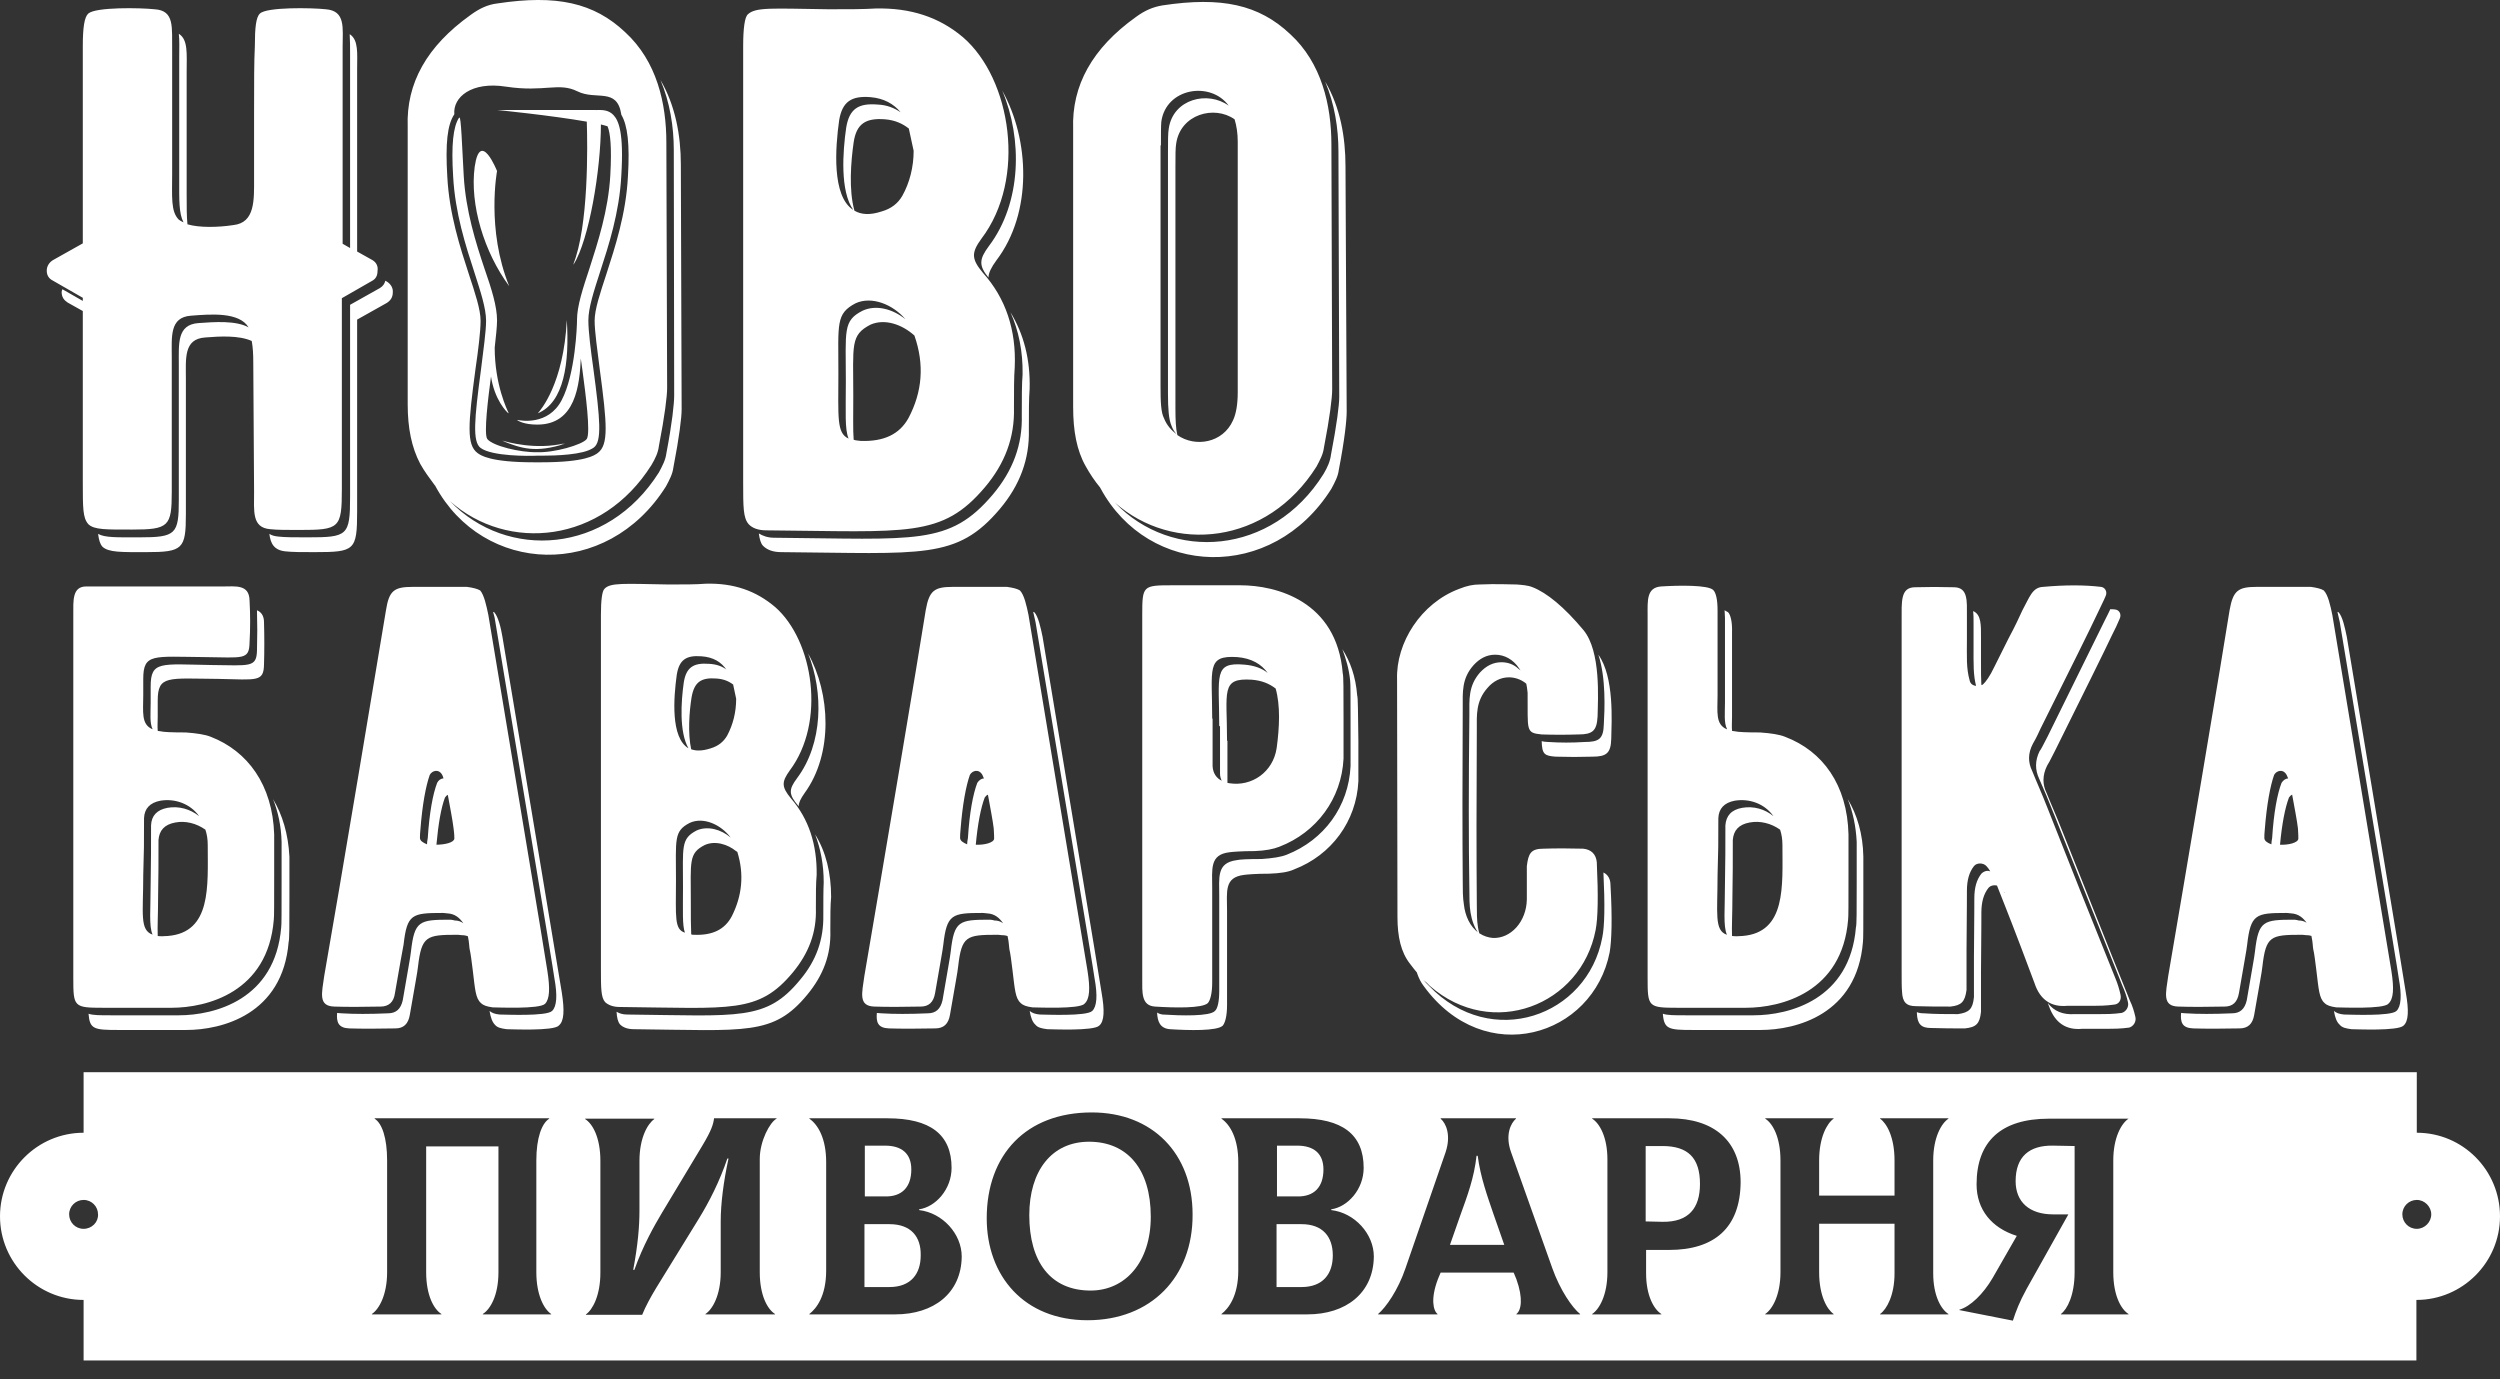 <svg width="116" height="64" viewBox="0 0 116 64" fill="none" xmlns="http://www.w3.org/2000/svg">
<rect x="0" y="0" width="116" height="64" fill="#333333" stroke="none"/>
<path d="M23.317 20.459C24.172 20.801 24.845 21.036 26.227 20.585C24.881 20.91 23.536 20.531 23.317 20.459ZM46.502 4.201C47.448 6.439 47.411 9.398 45.884 11.419C45.429 12.032 45.411 12.321 45.866 12.88C45.866 12.664 45.993 12.411 46.229 12.086C47.921 9.867 47.775 6.475 46.502 4.201ZM62.431 7.72C62.431 6.384 62.195 4.977 61.486 3.786C61.922 4.815 62.104 5.951 62.104 7.034L62.141 18.419C62.141 18.78 62.031 19.683 61.759 21.09C61.722 21.397 61.595 21.686 61.413 21.992C59.031 25.799 54.358 26.07 51.739 23.327C54.412 25.691 58.795 25.294 61.086 21.649C61.249 21.343 61.395 21.072 61.431 20.765C61.704 19.358 61.813 18.456 61.813 18.077L61.777 6.709C61.777 4.887 61.322 2.92 59.867 1.585C58.413 0.213 56.685 -0.165 53.94 0.25C53.503 0.322 53.121 0.484 52.703 0.791C50.684 2.234 49.721 3.967 49.794 5.987V18.889C49.794 19.989 49.957 20.892 50.375 21.631C50.575 21.992 50.794 22.317 51.048 22.624C51.048 22.642 51.048 22.642 51.066 22.66C53.285 26.774 59.031 27.044 61.777 22.678C61.941 22.371 62.086 22.101 62.122 21.794C62.395 20.386 62.486 19.484 62.486 19.105L62.431 7.72ZM57.431 6.583V18.203C57.431 18.744 57.358 19.195 57.213 19.502C56.74 20.567 55.449 20.765 54.63 20.188C54.558 19.899 54.54 19.484 54.54 18.961V7.756C54.54 7.196 54.54 6.854 54.576 6.655C54.776 5.302 56.34 4.869 57.285 5.536C57.376 5.843 57.431 6.168 57.431 6.583ZM53.867 6.745C53.867 6.204 53.867 5.861 53.885 5.645C54.103 4.075 56.176 3.75 57.013 4.905C56.049 4.201 54.431 4.58 54.23 5.969C54.194 6.186 54.194 6.511 54.194 7.07V18.275C54.194 18.961 54.23 19.466 54.358 19.755C54.412 19.917 54.503 20.044 54.594 20.152C54.358 19.971 54.139 19.737 54.012 19.412C53.867 19.141 53.849 18.636 53.849 17.932V6.745H53.867ZM23.063 7.936C23.063 7.936 22.281 5.969 22.026 7.738C21.79 9.488 22.463 11.707 23.627 13.277C22.554 10.643 23.063 7.936 23.063 7.936ZM23.317 20.459C24.172 20.801 24.845 21.036 26.227 20.585C24.881 20.91 23.536 20.531 23.317 20.459ZM26.3 14.847C26.154 17.806 25.081 19.033 24.954 19.177C26.172 18.672 26.427 16.85 26.3 14.847ZM28.445 5.338C28.227 5.103 27.936 5.103 27.736 5.103H27.682C27.663 5.103 27.663 5.121 27.663 5.121C27.645 5.121 27.645 5.103 27.627 5.103H23.063C23.063 5.103 25.59 5.356 27.227 5.645C27.264 6.745 27.318 10.516 26.591 12.285C27.318 11.13 27.863 7.864 27.863 5.771C27.991 5.807 28.1 5.825 28.191 5.861C28.318 6.168 28.391 6.817 28.318 8.135C28.227 9.759 27.736 11.256 27.354 12.447C27.045 13.385 26.773 14.197 26.773 14.847V14.883C26.773 15.082 26.7 17.355 26.063 18.564C25.445 19.755 24.154 19.52 23.99 19.484C24.045 19.538 24.336 19.701 24.918 19.701C26.682 19.701 26.882 17.896 26.936 16.543C26.973 16.759 26.991 16.976 27.027 17.193C27.172 18.275 27.409 20.08 27.227 20.368C27.027 20.639 25.7 21.018 24.899 20.982C24.118 21 22.845 20.693 22.59 20.368C22.427 20.116 22.627 18.492 22.772 17.409C22.936 18.564 23.517 19.123 23.59 19.177C23.517 19.033 22.936 17.842 22.936 16.128C22.99 15.623 23.045 15.172 23.045 14.865C23.045 14.215 22.79 13.403 22.463 12.465C22.063 11.274 21.59 9.777 21.499 8.153C21.426 6.854 21.372 5.356 21.299 5.464C21.026 5.879 20.935 6.727 21.026 8.189C21.117 9.885 21.608 11.4 22.008 12.627C22.299 13.53 22.554 14.306 22.554 14.883C22.554 15.388 22.427 16.254 22.317 17.157C22.008 19.466 21.917 20.495 22.299 20.783C22.826 21.18 24.572 21.162 24.899 21.144H25.136C25.754 21.144 27.082 21.108 27.518 20.783C27.9 20.495 27.809 19.466 27.5 17.157C27.373 16.254 27.264 15.388 27.264 14.883C27.264 14.306 27.518 13.53 27.809 12.627C28.209 11.4 28.7 9.885 28.791 8.189C28.936 6.132 28.7 5.59 28.445 5.338ZM28.445 5.338C28.227 5.103 27.936 5.103 27.736 5.103H27.682C27.663 5.103 27.663 5.121 27.663 5.121C27.645 5.121 27.645 5.103 27.627 5.103H23.063C23.063 5.103 25.59 5.356 27.227 5.645C27.264 6.745 27.318 10.516 26.591 12.285C27.318 11.13 27.863 7.864 27.863 5.771C27.991 5.807 28.1 5.825 28.191 5.861C28.318 6.168 28.391 6.817 28.318 8.135C28.227 9.759 27.736 11.256 27.354 12.447C27.045 13.385 26.773 14.197 26.773 14.847V14.883C26.773 15.082 26.7 17.355 26.063 18.564C25.445 19.755 24.154 19.52 23.99 19.484C24.045 19.538 24.336 19.701 24.918 19.701C26.682 19.701 26.882 17.896 26.936 16.543C26.973 16.759 26.991 16.976 27.027 17.193C27.172 18.275 27.409 20.08 27.227 20.368C27.027 20.639 25.7 21.018 24.899 20.982C24.118 21 22.845 20.693 22.59 20.368C22.427 20.116 22.627 18.492 22.772 17.409C22.936 18.564 23.517 19.123 23.59 19.177C23.517 19.033 22.936 17.842 22.936 16.128C22.99 15.623 23.045 15.172 23.045 14.865C23.045 14.215 22.79 13.403 22.463 12.465C22.063 11.274 21.59 9.777 21.499 8.153C21.426 6.854 21.372 5.356 21.299 5.464C21.026 5.879 20.935 6.727 21.026 8.189C21.117 9.885 21.608 11.4 22.008 12.627C22.299 13.53 22.554 14.306 22.554 14.883C22.554 15.388 22.427 16.254 22.317 17.157C22.008 19.466 21.917 20.495 22.299 20.783C22.826 21.18 24.572 21.162 24.899 21.144H25.136C25.754 21.144 27.082 21.108 27.518 20.783C27.9 20.495 27.809 19.466 27.5 17.157C27.373 16.254 27.264 15.388 27.264 14.883C27.264 14.306 27.518 13.53 27.809 12.627C28.209 11.4 28.7 9.885 28.791 8.189C28.936 6.132 28.7 5.59 28.445 5.338ZM26.3 14.847C26.154 17.806 25.081 19.033 24.954 19.177C26.172 18.672 26.427 16.85 26.3 14.847ZM23.317 20.459C24.172 20.801 24.845 21.036 26.227 20.585C24.881 20.91 23.536 20.531 23.317 20.459ZM23.063 7.936C23.063 7.936 22.281 5.969 22.026 7.738C21.79 9.488 22.463 11.707 23.627 13.277C22.554 10.643 23.063 7.936 23.063 7.936ZM23.063 7.936C23.063 7.936 22.281 5.969 22.026 7.738C21.79 9.488 22.463 11.707 23.627 13.277C22.554 10.643 23.063 7.936 23.063 7.936ZM23.317 20.459C24.172 20.801 24.845 21.036 26.227 20.585C24.881 20.91 23.536 20.531 23.317 20.459ZM26.3 14.847C26.154 17.806 25.081 19.033 24.954 19.177C26.172 18.672 26.427 16.85 26.3 14.847ZM28.445 5.338C28.227 5.103 27.936 5.103 27.736 5.103H27.682C27.663 5.103 27.663 5.121 27.663 5.121C27.645 5.121 27.645 5.103 27.627 5.103H23.063C23.063 5.103 25.59 5.356 27.227 5.645C27.264 6.745 27.318 10.516 26.591 12.285C27.318 11.13 27.863 7.864 27.863 5.771C27.991 5.807 28.1 5.825 28.191 5.861C28.318 6.168 28.391 6.817 28.318 8.135C28.227 9.759 27.736 11.256 27.354 12.447C27.045 13.385 26.773 14.197 26.773 14.847V14.883C26.773 15.082 26.7 17.355 26.063 18.564C25.445 19.755 24.154 19.52 23.99 19.484C24.045 19.538 24.336 19.701 24.918 19.701C26.682 19.701 26.882 17.896 26.936 16.543C26.973 16.759 26.991 16.976 27.027 17.193C27.172 18.275 27.409 20.08 27.227 20.368C27.027 20.639 25.7 21.018 24.899 20.982C24.118 21 22.845 20.693 22.59 20.368C22.427 20.116 22.627 18.492 22.772 17.409C22.936 18.564 23.517 19.123 23.59 19.177C23.517 19.033 22.936 17.842 22.936 16.128C22.99 15.623 23.045 15.172 23.045 14.865C23.045 14.215 22.79 13.403 22.463 12.465C22.063 11.274 21.59 9.777 21.499 8.153C21.426 6.854 21.372 5.356 21.299 5.464C21.026 5.879 20.935 6.727 21.026 8.189C21.117 9.885 21.608 11.4 22.008 12.627C22.299 13.53 22.554 14.306 22.554 14.883C22.554 15.388 22.427 16.254 22.317 17.157C22.008 19.466 21.917 20.495 22.299 20.783C22.826 21.18 24.572 21.162 24.899 21.144H25.136C25.754 21.144 27.082 21.108 27.518 20.783C27.9 20.495 27.809 19.466 27.5 17.157C27.373 16.254 27.264 15.388 27.264 14.883C27.264 14.306 27.518 13.53 27.809 12.627C28.209 11.4 28.7 9.885 28.791 8.189C28.936 6.132 28.7 5.59 28.445 5.338ZM28.445 5.338C28.227 5.103 27.936 5.103 27.736 5.103H27.682C27.663 5.103 27.663 5.121 27.663 5.121C27.645 5.121 27.645 5.103 27.627 5.103H23.063C23.063 5.103 25.59 5.356 27.227 5.645C27.264 6.745 27.318 10.516 26.591 12.285C27.318 11.13 27.863 7.864 27.863 5.771C27.991 5.807 28.1 5.825 28.191 5.861C28.318 6.168 28.391 6.817 28.318 8.135C28.227 9.759 27.736 11.256 27.354 12.447C27.045 13.385 26.773 14.197 26.773 14.847V14.883C26.773 15.082 26.7 17.355 26.063 18.564C25.445 19.755 24.154 19.52 23.99 19.484C24.045 19.538 24.336 19.701 24.918 19.701C26.682 19.701 26.882 17.896 26.936 16.543C26.973 16.759 26.991 16.976 27.027 17.193C27.172 18.275 27.409 20.08 27.227 20.368C27.027 20.639 25.7 21.018 24.899 20.982C24.118 21 22.845 20.693 22.59 20.368C22.427 20.116 22.627 18.492 22.772 17.409C22.936 18.564 23.517 19.123 23.59 19.177C23.517 19.033 22.936 17.842 22.936 16.128C22.99 15.623 23.045 15.172 23.045 14.865C23.045 14.215 22.79 13.403 22.463 12.465C22.063 11.274 21.59 9.777 21.499 8.153C21.426 6.854 21.372 5.356 21.299 5.464C21.026 5.879 20.935 6.727 21.026 8.189C21.117 9.885 21.608 11.4 22.008 12.627C22.299 13.53 22.554 14.306 22.554 14.883C22.554 15.388 22.427 16.254 22.317 17.157C22.008 19.466 21.917 20.495 22.299 20.783C22.826 21.18 24.572 21.162 24.899 21.144H25.136C25.754 21.144 27.082 21.108 27.518 20.783C27.9 20.495 27.809 19.466 27.5 17.157C27.373 16.254 27.264 15.388 27.264 14.883C27.264 14.306 27.518 13.53 27.809 12.627C28.209 11.4 28.7 9.885 28.791 8.189C28.936 6.132 28.7 5.59 28.445 5.338ZM26.3 14.847C26.154 17.806 25.081 19.033 24.954 19.177C26.172 18.672 26.427 16.85 26.3 14.847ZM23.317 20.459C24.172 20.801 24.845 21.036 26.227 20.585C24.881 20.91 23.536 20.531 23.317 20.459ZM23.063 7.936C23.063 7.936 22.281 5.969 22.026 7.738C21.79 9.488 22.463 11.707 23.627 13.277C22.554 10.643 23.063 7.936 23.063 7.936ZM23.063 7.936C23.063 7.936 22.281 5.969 22.026 7.738C21.79 9.488 22.463 11.707 23.627 13.277C22.554 10.643 23.063 7.936 23.063 7.936ZM23.317 20.459C24.172 20.801 24.845 21.036 26.227 20.585C24.881 20.91 23.536 20.531 23.317 20.459ZM26.3 14.847C26.154 17.806 25.081 19.033 24.954 19.177C26.172 18.672 26.427 16.85 26.3 14.847ZM28.445 5.338C28.227 5.103 27.936 5.103 27.736 5.103H27.682C27.663 5.103 27.663 5.121 27.663 5.121C27.645 5.121 27.645 5.103 27.627 5.103H23.063C23.063 5.103 25.59 5.356 27.227 5.645C27.264 6.745 27.318 10.516 26.591 12.285C27.318 11.13 27.863 7.864 27.863 5.771C27.991 5.807 28.1 5.825 28.191 5.861C28.318 6.168 28.391 6.817 28.318 8.135C28.227 9.759 27.736 11.256 27.354 12.447C27.045 13.385 26.773 14.197 26.773 14.847V14.883C26.773 15.082 26.7 17.355 26.063 18.564C25.445 19.755 24.154 19.52 23.99 19.484C24.045 19.538 24.336 19.701 24.918 19.701C26.682 19.701 26.882 17.896 26.936 16.543C26.973 16.759 26.991 16.976 27.027 17.193C27.172 18.275 27.409 20.08 27.227 20.368C27.027 20.639 25.7 21.018 24.899 20.982C24.118 21 22.845 20.693 22.59 20.368C22.427 20.116 22.627 18.492 22.772 17.409C22.936 18.564 23.517 19.123 23.59 19.177C23.517 19.033 22.936 17.842 22.936 16.128C22.99 15.623 23.045 15.172 23.045 14.865C23.045 14.215 22.79 13.403 22.463 12.465C22.063 11.274 21.59 9.777 21.499 8.153C21.426 6.854 21.372 5.356 21.299 5.464C21.026 5.879 20.935 6.727 21.026 8.189C21.117 9.885 21.608 11.4 22.008 12.627C22.299 13.53 22.554 14.306 22.554 14.883C22.554 15.388 22.427 16.254 22.317 17.157C22.008 19.466 21.917 20.495 22.299 20.783C22.826 21.18 24.572 21.162 24.899 21.144H25.136C25.754 21.144 27.082 21.108 27.518 20.783C27.9 20.495 27.809 19.466 27.5 17.157C27.373 16.254 27.264 15.388 27.264 14.883C27.264 14.306 27.518 13.53 27.809 12.627C28.209 11.4 28.7 9.885 28.791 8.189C28.936 6.132 28.7 5.59 28.445 5.338ZM28.445 5.338C28.227 5.103 27.936 5.103 27.736 5.103H27.682C27.663 5.103 27.663 5.121 27.663 5.121C27.645 5.121 27.645 5.103 27.627 5.103H23.063C23.063 5.103 25.59 5.356 27.227 5.645C27.264 6.745 27.318 10.516 26.591 12.285C27.318 11.13 27.863 7.864 27.863 5.771C27.991 5.807 28.1 5.825 28.191 5.861C28.318 6.168 28.391 6.817 28.318 8.135C28.227 9.759 27.736 11.256 27.354 12.447C27.045 13.385 26.773 14.197 26.773 14.847V14.883C26.773 15.082 26.7 17.355 26.063 18.564C25.445 19.755 24.154 19.52 23.99 19.484C24.045 19.538 24.336 19.701 24.918 19.701C26.682 19.701 26.882 17.896 26.936 16.543C26.973 16.759 26.991 16.976 27.027 17.193C27.172 18.275 27.409 20.08 27.227 20.368C27.027 20.639 25.7 21.018 24.899 20.982C24.118 21 22.845 20.693 22.59 20.368C22.427 20.116 22.627 18.492 22.772 17.409C22.936 18.564 23.517 19.123 23.59 19.177C23.517 19.033 22.936 17.842 22.936 16.128C22.99 15.623 23.045 15.172 23.045 14.865C23.045 14.215 22.79 13.403 22.463 12.465C22.063 11.274 21.59 9.777 21.499 8.153C21.426 6.854 21.372 5.356 21.299 5.464C21.026 5.879 20.935 6.727 21.026 8.189C21.117 9.885 21.608 11.4 22.008 12.627C22.299 13.53 22.554 14.306 22.554 14.883C22.554 15.388 22.427 16.254 22.317 17.157C22.008 19.466 21.917 20.495 22.299 20.783C22.826 21.18 24.572 21.162 24.899 21.144H25.136C25.754 21.144 27.082 21.108 27.518 20.783C27.9 20.495 27.809 19.466 27.5 17.157C27.373 16.254 27.264 15.388 27.264 14.883C27.264 14.306 27.518 13.53 27.809 12.627C28.209 11.4 28.7 9.885 28.791 8.189C28.936 6.132 28.7 5.59 28.445 5.338ZM26.3 14.847C26.154 17.806 25.081 19.033 24.954 19.177C26.172 18.672 26.427 16.85 26.3 14.847ZM23.317 20.459C24.172 20.801 24.845 21.036 26.227 20.585C24.881 20.91 23.536 20.531 23.317 20.459ZM23.063 7.936C23.063 7.936 22.281 5.969 22.026 7.738C21.79 9.488 22.463 11.707 23.627 13.277C22.554 10.643 23.063 7.936 23.063 7.936ZM23.063 7.936C23.063 7.936 22.281 5.969 22.026 7.738C21.79 9.488 22.463 11.707 23.627 13.277C22.554 10.643 23.063 7.936 23.063 7.936ZM23.317 20.459C24.172 20.801 24.845 21.036 26.227 20.585C24.881 20.91 23.536 20.531 23.317 20.459ZM26.3 14.847C26.154 17.806 25.081 19.033 24.954 19.177C26.172 18.672 26.427 16.85 26.3 14.847ZM28.445 5.338C28.227 5.103 27.936 5.103 27.736 5.103H27.682C27.663 5.103 27.663 5.121 27.663 5.121C27.645 5.121 27.645 5.103 27.627 5.103H23.063C23.063 5.103 25.59 5.356 27.227 5.645C27.264 6.745 27.318 10.516 26.591 12.285C27.318 11.13 27.863 7.864 27.863 5.771C27.991 5.807 28.1 5.825 28.191 5.861C28.318 6.168 28.391 6.817 28.318 8.135C28.227 9.759 27.736 11.256 27.354 12.447C27.045 13.385 26.773 14.197 26.773 14.847V14.883C26.773 15.082 26.7 17.355 26.063 18.564C25.445 19.755 24.154 19.52 23.99 19.484C24.045 19.538 24.336 19.701 24.918 19.701C26.682 19.701 26.882 17.896 26.936 16.543C26.973 16.759 26.991 16.976 27.027 17.193C27.172 18.275 27.409 20.08 27.227 20.368C27.027 20.639 25.7 21.018 24.899 20.982C24.118 21 22.845 20.693 22.59 20.368C22.427 20.116 22.627 18.492 22.772 17.409C22.936 18.564 23.517 19.123 23.59 19.177C23.517 19.033 22.936 17.842 22.936 16.128C22.99 15.623 23.045 15.172 23.045 14.865C23.045 14.215 22.79 13.403 22.463 12.465C22.063 11.274 21.59 9.777 21.499 8.153C21.426 6.854 21.372 5.356 21.299 5.464C21.026 5.879 20.935 6.727 21.026 8.189C21.117 9.885 21.608 11.4 22.008 12.627C22.299 13.53 22.554 14.306 22.554 14.883C22.554 15.388 22.427 16.254 22.317 17.157C22.008 19.466 21.917 20.495 22.299 20.783C22.826 21.18 24.572 21.162 24.899 21.144H25.136C25.754 21.144 27.082 21.108 27.518 20.783C27.9 20.495 27.809 19.466 27.5 17.157C27.373 16.254 27.264 15.388 27.264 14.883C27.264 14.306 27.518 13.53 27.809 12.627C28.209 11.4 28.7 9.885 28.791 8.189C28.936 6.132 28.7 5.59 28.445 5.338ZM28.445 5.338C28.227 5.103 27.936 5.103 27.736 5.103H27.682C27.663 5.103 27.663 5.121 27.663 5.121C27.645 5.121 27.645 5.103 27.627 5.103H23.063C23.063 5.103 25.59 5.356 27.227 5.645C27.264 6.745 27.318 10.516 26.591 12.285C27.318 11.13 27.863 7.864 27.863 5.771C27.991 5.807 28.1 5.825 28.191 5.861C28.318 6.168 28.391 6.817 28.318 8.135C28.227 9.759 27.736 11.256 27.354 12.447C27.045 13.385 26.773 14.197 26.773 14.847V14.883C26.773 15.082 26.7 17.355 26.063 18.564C25.445 19.755 24.154 19.52 23.99 19.484C24.045 19.538 24.336 19.701 24.918 19.701C26.682 19.701 26.882 17.896 26.936 16.543C26.973 16.759 26.991 16.976 27.027 17.193C27.172 18.275 27.409 20.08 27.227 20.368C27.027 20.639 25.7 21.018 24.899 20.982C24.118 21 22.845 20.693 22.59 20.368C22.427 20.116 22.627 18.492 22.772 17.409C22.936 18.564 23.517 19.123 23.59 19.177C23.517 19.033 22.936 17.842 22.936 16.128C22.99 15.623 23.045 15.172 23.045 14.865C23.045 14.215 22.79 13.403 22.463 12.465C22.063 11.274 21.59 9.777 21.499 8.153C21.426 6.854 21.372 5.356 21.299 5.464C21.026 5.879 20.935 6.727 21.026 8.189C21.117 9.885 21.608 11.4 22.008 12.627C22.299 13.53 22.554 14.306 22.554 14.883C22.554 15.388 22.427 16.254 22.317 17.157C22.008 19.466 21.917 20.495 22.299 20.783C22.826 21.18 24.572 21.162 24.899 21.144H25.136C25.754 21.144 27.082 21.108 27.518 20.783C27.9 20.495 27.809 19.466 27.5 17.157C27.373 16.254 27.264 15.388 27.264 14.883C27.264 14.306 27.518 13.53 27.809 12.627C28.209 11.4 28.7 9.885 28.791 8.189C28.936 6.132 28.7 5.59 28.445 5.338ZM26.3 14.847C26.154 17.806 25.081 19.033 24.954 19.177C26.172 18.672 26.427 16.85 26.3 14.847ZM23.317 20.459C24.172 20.801 24.845 21.036 26.227 20.585C24.881 20.91 23.536 20.531 23.317 20.459ZM23.063 7.936C23.063 7.936 22.281 5.969 22.026 7.738C21.79 9.488 22.463 11.707 23.627 13.277C22.554 10.643 23.063 7.936 23.063 7.936ZM23.063 7.936C23.063 7.936 22.281 5.969 22.026 7.738C21.79 9.488 22.463 11.707 23.627 13.277C22.554 10.643 23.063 7.936 23.063 7.936ZM23.317 20.459C24.172 20.801 24.845 21.036 26.227 20.585C24.881 20.91 23.536 20.531 23.317 20.459ZM26.3 14.847C26.154 17.806 25.081 19.033 24.954 19.177C26.172 18.672 26.427 16.85 26.3 14.847ZM28.445 5.338C28.227 5.103 27.936 5.103 27.736 5.103H27.682C27.663 5.103 27.663 5.121 27.663 5.121C27.645 5.121 27.645 5.103 27.627 5.103H23.063C23.063 5.103 25.59 5.356 27.227 5.645C27.264 6.745 27.318 10.516 26.591 12.285C27.318 11.13 27.863 7.864 27.863 5.771C27.991 5.807 28.1 5.825 28.191 5.861C28.318 6.168 28.391 6.817 28.318 8.135C28.227 9.759 27.736 11.256 27.354 12.447C27.045 13.385 26.773 14.197 26.773 14.847V14.883C26.773 15.082 26.7 17.355 26.063 18.564C25.445 19.755 24.154 19.52 23.99 19.484C24.045 19.538 24.336 19.701 24.918 19.701C26.682 19.701 26.882 17.896 26.936 16.543C26.973 16.759 26.991 16.976 27.027 17.193C27.172 18.275 27.409 20.08 27.227 20.368C27.027 20.639 25.7 21.018 24.899 20.982C24.118 21 22.845 20.693 22.59 20.368C22.427 20.116 22.627 18.492 22.772 17.409C22.936 18.564 23.517 19.123 23.59 19.177C23.517 19.033 22.936 17.842 22.936 16.128C22.99 15.623 23.045 15.172 23.045 14.865C23.045 14.215 22.79 13.403 22.463 12.465C22.063 11.274 21.59 9.777 21.499 8.153C21.426 6.854 21.372 5.356 21.299 5.464C21.026 5.879 20.935 6.727 21.026 8.189C21.117 9.885 21.608 11.4 22.008 12.627C22.299 13.53 22.554 14.306 22.554 14.883C22.554 15.388 22.427 16.254 22.317 17.157C22.008 19.466 21.917 20.495 22.299 20.783C22.826 21.18 24.572 21.162 24.899 21.144H25.136C25.754 21.144 27.082 21.108 27.518 20.783C27.9 20.495 27.809 19.466 27.5 17.157C27.373 16.254 27.264 15.388 27.264 14.883C27.264 14.306 27.518 13.53 27.809 12.627C28.209 11.4 28.7 9.885 28.791 8.189C28.936 6.132 28.7 5.59 28.445 5.338ZM28.445 5.338C28.227 5.103 27.936 5.103 27.736 5.103H27.682C27.663 5.103 27.663 5.121 27.663 5.121C27.645 5.121 27.645 5.103 27.627 5.103H23.063C23.063 5.103 25.59 5.356 27.227 5.645C27.264 6.745 27.318 10.516 26.591 12.285C27.318 11.13 27.863 7.864 27.863 5.771C27.991 5.807 28.1 5.825 28.191 5.861C28.318 6.168 28.391 6.817 28.318 8.135C28.227 9.759 27.736 11.256 27.354 12.447C27.045 13.385 26.773 14.197 26.773 14.847V14.883C26.773 15.082 26.7 17.355 26.063 18.564C25.445 19.755 24.154 19.52 23.99 19.484C24.045 19.538 24.336 19.701 24.918 19.701C26.682 19.701 26.882 17.896 26.936 16.543C26.973 16.759 26.991 16.976 27.027 17.193C27.172 18.275 27.409 20.08 27.227 20.368C27.027 20.639 25.7 21.018 24.899 20.982C24.118 21 22.845 20.693 22.59 20.368C22.427 20.116 22.627 18.492 22.772 17.409C22.936 18.564 23.517 19.123 23.59 19.177C23.517 19.033 22.936 17.842 22.936 16.128C22.99 15.623 23.045 15.172 23.045 14.865C23.045 14.215 22.79 13.403 22.463 12.465C22.063 11.274 21.59 9.777 21.499 8.153C21.426 6.854 21.372 5.356 21.299 5.464C21.026 5.879 20.935 6.727 21.026 8.189C21.117 9.885 21.608 11.4 22.008 12.627C22.299 13.53 22.554 14.306 22.554 14.883C22.554 15.388 22.427 16.254 22.317 17.157C22.008 19.466 21.917 20.495 22.299 20.783C22.826 21.18 24.572 21.162 24.899 21.144H25.136C25.754 21.144 27.082 21.108 27.518 20.783C27.9 20.495 27.809 19.466 27.5 17.157C27.373 16.254 27.264 15.388 27.264 14.883C27.264 14.306 27.518 13.53 27.809 12.627C28.209 11.4 28.7 9.885 28.791 8.189C28.936 6.132 28.7 5.59 28.445 5.338ZM26.3 14.847C26.154 17.806 25.081 19.033 24.954 19.177C26.172 18.672 26.427 16.85 26.3 14.847ZM23.317 20.459C24.172 20.801 24.845 21.036 26.227 20.585C24.881 20.91 23.536 20.531 23.317 20.459ZM23.063 7.936C23.063 7.936 22.281 5.969 22.026 7.738C21.79 9.488 22.463 11.707 23.627 13.277C22.554 10.643 23.063 7.936 23.063 7.936ZM23.063 7.936C23.063 7.936 22.281 5.969 22.026 7.738C21.79 9.488 22.463 11.707 23.627 13.277C22.554 10.643 23.063 7.936 23.063 7.936ZM23.317 20.459C24.172 20.801 24.845 21.036 26.227 20.585C24.881 20.91 23.536 20.531 23.317 20.459ZM26.3 14.847C26.154 17.806 25.081 19.033 24.954 19.177C26.172 18.672 26.427 16.85 26.3 14.847ZM28.445 5.338C28.227 5.103 27.936 5.103 27.736 5.103H27.682C27.663 5.103 27.663 5.121 27.663 5.121C27.645 5.121 27.645 5.103 27.627 5.103H23.063C23.063 5.103 25.59 5.356 27.227 5.645C27.264 6.745 27.318 10.516 26.591 12.285C27.318 11.13 27.863 7.864 27.863 5.771C27.991 5.807 28.1 5.825 28.191 5.861C28.318 6.168 28.391 6.817 28.318 8.135C28.227 9.759 27.736 11.256 27.354 12.447C27.045 13.385 26.773 14.197 26.773 14.847V14.883C26.773 15.082 26.7 17.355 26.063 18.564C25.445 19.755 24.154 19.52 23.99 19.484C24.045 19.538 24.336 19.701 24.918 19.701C26.682 19.701 26.882 17.896 26.936 16.543C26.973 16.759 26.991 16.976 27.027 17.193C27.172 18.275 27.409 20.08 27.227 20.368C27.027 20.639 25.7 21.018 24.899 20.982C24.118 21 22.845 20.693 22.59 20.368C22.427 20.116 22.627 18.492 22.772 17.409C22.936 18.564 23.517 19.123 23.59 19.177C23.517 19.033 22.936 17.842 22.936 16.128C22.99 15.623 23.045 15.172 23.045 14.865C23.045 14.215 22.79 13.403 22.463 12.465C22.063 11.274 21.59 9.777 21.499 8.153C21.426 6.854 21.372 5.356 21.299 5.464C21.026 5.879 20.935 6.727 21.026 8.189C21.117 9.885 21.608 11.4 22.008 12.627C22.299 13.53 22.554 14.306 22.554 14.883C22.554 15.388 22.427 16.254 22.317 17.157C22.008 19.466 21.917 20.495 22.299 20.783C22.826 21.18 24.572 21.162 24.899 21.144H25.136C25.754 21.144 27.082 21.108 27.518 20.783C27.9 20.495 27.809 19.466 27.5 17.157C27.373 16.254 27.264 15.388 27.264 14.883C27.264 14.306 27.518 13.53 27.809 12.627C28.209 11.4 28.7 9.885 28.791 8.189C28.936 6.132 28.7 5.59 28.445 5.338ZM28.445 5.338C28.227 5.103 27.936 5.103 27.736 5.103H27.682C27.663 5.103 27.663 5.121 27.663 5.121C27.645 5.121 27.645 5.103 27.627 5.103H23.063C23.063 5.103 25.59 5.356 27.227 5.645C27.264 6.745 27.318 10.516 26.591 12.285C27.318 11.13 27.863 7.864 27.863 5.771C27.991 5.807 28.1 5.825 28.191 5.861C28.318 6.168 28.391 6.817 28.318 8.135C28.227 9.759 27.736 11.256 27.354 12.447C27.045 13.385 26.773 14.197 26.773 14.847V14.883C26.773 15.082 26.7 17.355 26.063 18.564C25.445 19.755 24.154 19.52 23.99 19.484C24.045 19.538 24.336 19.701 24.918 19.701C26.682 19.701 26.882 17.896 26.936 16.543C26.973 16.759 26.991 16.976 27.027 17.193C27.172 18.275 27.409 20.08 27.227 20.368C27.027 20.639 25.7 21.018 24.899 20.982C24.118 21 22.845 20.693 22.59 20.368C22.427 20.116 22.627 18.492 22.772 17.409C22.936 18.564 23.517 19.123 23.59 19.177C23.517 19.033 22.936 17.842 22.936 16.128C22.99 15.623 23.045 15.172 23.045 14.865C23.045 14.215 22.79 13.403 22.463 12.465C22.063 11.274 21.59 9.777 21.499 8.153C21.426 6.854 21.372 5.356 21.299 5.464C21.026 5.879 20.935 6.727 21.026 8.189C21.117 9.885 21.608 11.4 22.008 12.627C22.299 13.53 22.554 14.306 22.554 14.883C22.554 15.388 22.427 16.254 22.317 17.157C22.008 19.466 21.917 20.495 22.299 20.783C22.826 21.18 24.572 21.162 24.899 21.144H25.136C25.754 21.144 27.082 21.108 27.518 20.783C27.9 20.495 27.809 19.466 27.5 17.157C27.373 16.254 27.264 15.388 27.264 14.883C27.264 14.306 27.518 13.53 27.809 12.627C28.209 11.4 28.7 9.885 28.791 8.189C28.936 6.132 28.7 5.59 28.445 5.338ZM26.3 14.847C26.154 17.806 25.081 19.033 24.954 19.177C26.172 18.672 26.427 16.85 26.3 14.847ZM23.317 20.459C24.172 20.801 24.845 21.036 26.227 20.585C24.881 20.91 23.536 20.531 23.317 20.459ZM23.063 7.936C23.063 7.936 22.281 5.969 22.026 7.738C21.79 9.488 22.463 11.707 23.627 13.277C22.554 10.643 23.063 7.936 23.063 7.936ZM23.063 7.936C23.063 7.936 22.281 5.969 22.026 7.738C21.79 9.488 22.463 11.707 23.627 13.277C22.554 10.643 23.063 7.936 23.063 7.936ZM23.317 20.459C24.172 20.801 24.845 21.036 26.227 20.585C24.881 20.91 23.536 20.531 23.317 20.459ZM26.3 14.847C26.154 17.806 25.081 19.033 24.954 19.177C26.172 18.672 26.427 16.85 26.3 14.847ZM28.445 5.338C28.227 5.103 27.936 5.103 27.736 5.103H27.682C27.663 5.103 27.663 5.121 27.663 5.121C27.645 5.121 27.645 5.103 27.627 5.103H23.063C23.063 5.103 25.59 5.356 27.227 5.645C27.264 6.745 27.318 10.516 26.591 12.285C27.318 11.13 27.863 7.864 27.863 5.771C27.991 5.807 28.1 5.825 28.191 5.861C28.318 6.168 28.391 6.817 28.318 8.135C28.227 9.759 27.736 11.256 27.354 12.447C27.045 13.385 26.773 14.197 26.773 14.847V14.883C26.773 15.082 26.7 17.355 26.063 18.564C25.445 19.755 24.154 19.52 23.99 19.484C24.045 19.538 24.336 19.701 24.918 19.701C26.682 19.701 26.882 17.896 26.936 16.543C26.973 16.759 26.991 16.976 27.027 17.193C27.172 18.275 27.409 20.08 27.227 20.368C27.027 20.639 25.7 21.018 24.899 20.982C24.118 21 22.845 20.693 22.59 20.368C22.427 20.116 22.627 18.492 22.772 17.409C22.936 18.564 23.517 19.123 23.59 19.177C23.517 19.033 22.936 17.842 22.936 16.128C22.99 15.623 23.045 15.172 23.045 14.865C23.045 14.215 22.79 13.403 22.463 12.465C22.063 11.274 21.59 9.777 21.499 8.153C21.426 6.854 21.372 5.356 21.299 5.464C21.026 5.879 20.935 6.727 21.026 8.189C21.117 9.885 21.608 11.4 22.008 12.627C22.299 13.53 22.554 14.306 22.554 14.883C22.554 15.388 22.427 16.254 22.317 17.157C22.008 19.466 21.917 20.495 22.299 20.783C22.826 21.18 24.572 21.162 24.899 21.144H25.136C25.754 21.144 27.082 21.108 27.518 20.783C27.9 20.495 27.809 19.466 27.5 17.157C27.373 16.254 27.264 15.388 27.264 14.883C27.264 14.306 27.518 13.53 27.809 12.627C28.209 11.4 28.7 9.885 28.791 8.189C28.936 6.132 28.7 5.59 28.445 5.338ZM28.445 5.338C28.227 5.103 27.936 5.103 27.736 5.103H27.682C27.663 5.103 27.663 5.121 27.663 5.121C27.645 5.121 27.645 5.103 27.627 5.103H23.063C23.063 5.103 25.59 5.356 27.227 5.645C27.264 6.745 27.318 10.516 26.591 12.285C27.318 11.13 27.863 7.864 27.863 5.771C27.991 5.807 28.1 5.825 28.191 5.861C28.318 6.168 28.391 6.817 28.318 8.135C28.227 9.759 27.736 11.256 27.354 12.447C27.045 13.385 26.773 14.197 26.773 14.847V14.883C26.773 15.082 26.7 17.355 26.063 18.564C25.445 19.755 24.154 19.52 23.99 19.484C24.045 19.538 24.336 19.701 24.918 19.701C26.682 19.701 26.882 17.896 26.936 16.543C26.973 16.759 26.991 16.976 27.027 17.193C27.172 18.275 27.409 20.08 27.227 20.368C27.027 20.639 25.7 21.018 24.899 20.982C24.118 21 22.845 20.693 22.59 20.368C22.427 20.116 22.627 18.492 22.772 17.409C22.936 18.564 23.517 19.123 23.59 19.177C23.517 19.033 22.936 17.842 22.936 16.128C22.99 15.623 23.045 15.172 23.045 14.865C23.045 14.215 22.79 13.403 22.463 12.465C22.063 11.274 21.59 9.777 21.499 8.153C21.426 6.854 21.372 5.356 21.299 5.464C21.026 5.879 20.935 6.727 21.026 8.189C21.117 9.885 21.608 11.4 22.008 12.627C22.299 13.53 22.554 14.306 22.554 14.883C22.554 15.388 22.427 16.254 22.317 17.157C22.008 19.466 21.917 20.495 22.299 20.783C22.826 21.18 24.572 21.162 24.899 21.144H25.136C25.754 21.144 27.082 21.108 27.518 20.783C27.9 20.495 27.809 19.466 27.5 17.157C27.373 16.254 27.264 15.388 27.264 14.883C27.264 14.306 27.518 13.53 27.809 12.627C28.209 11.4 28.7 9.885 28.791 8.189C28.936 6.132 28.7 5.59 28.445 5.338ZM26.3 14.847C26.154 17.806 25.081 19.033 24.954 19.177C26.172 18.672 26.427 16.85 26.3 14.847ZM26.209 20.567C24.863 20.892 23.536 20.513 23.299 20.44C24.154 20.801 24.845 21.018 26.209 20.567ZM23.063 7.936C23.063 7.936 22.281 5.969 22.026 7.738C21.79 9.488 22.463 11.707 23.627 13.277C22.554 10.643 23.063 7.936 23.063 7.936ZM31.591 7.629C31.591 6.294 31.337 4.887 30.646 3.714C31.082 4.742 31.264 5.879 31.264 6.962L31.282 18.347C31.282 18.726 31.191 19.61 30.919 21.036C30.882 21.343 30.737 21.613 30.573 21.92C28.173 25.727 23.517 25.998 20.881 23.255C23.554 25.637 27.936 25.222 30.227 21.577C30.409 21.27 30.537 21 30.573 20.693C30.846 19.286 30.955 18.384 30.955 18.005L30.919 6.619C30.919 4.797 30.482 2.848 29.009 1.495C27.554 0.123 25.827 -0.256 23.081 0.159C22.627 0.213 22.245 0.394 21.826 0.701C19.808 2.144 18.844 3.858 18.917 5.879V18.762C18.917 19.863 19.099 20.765 19.499 21.523C19.699 21.884 19.935 22.191 20.172 22.515L20.19 22.534C22.408 26.666 28.154 26.936 30.9 22.57C31.064 22.263 31.209 21.992 31.246 21.686C31.518 20.278 31.628 19.376 31.628 18.997L31.591 7.629ZM21.081 5.302C21.008 4.508 21.881 3.768 23.481 4.021C25.263 4.291 25.918 3.804 26.791 4.237C27.663 4.67 28.627 4.039 28.827 5.302V5.32C29.118 5.807 29.227 6.673 29.136 8.189C29.046 9.939 28.536 11.473 28.136 12.718C27.845 13.602 27.591 14.36 27.591 14.883C27.591 15.37 27.718 16.254 27.827 17.12C28.173 19.701 28.245 20.639 27.736 21.018C27.591 21.126 27.154 21.451 25.118 21.451C25.118 21.451 24.863 21.451 24.772 21.451C22.736 21.451 22.299 21.126 22.154 21.018C21.645 20.639 21.717 19.701 22.063 17.12C22.19 16.254 22.299 15.37 22.299 14.883C22.299 14.36 22.045 13.602 21.754 12.718C21.354 11.491 20.845 9.939 20.754 8.189C20.663 6.655 20.754 5.789 21.081 5.302ZM22.59 14.865C22.59 15.37 22.463 16.236 22.354 17.138C22.045 19.448 21.954 20.477 22.336 20.765C22.863 21.162 24.609 21.144 24.936 21.126H25.172C25.791 21.126 27.118 21.09 27.554 20.765C27.936 20.477 27.845 19.448 27.536 17.138C27.409 16.236 27.3 15.37 27.3 14.865C27.3 14.287 27.554 13.512 27.845 12.61C28.245 11.383 28.736 9.867 28.827 8.171C28.955 6.132 28.7 5.59 28.464 5.338C28.245 5.103 27.954 5.103 27.754 5.103H27.7C27.682 5.103 27.682 5.121 27.682 5.121C27.663 5.121 27.663 5.103 27.645 5.103H23.081C23.081 5.103 25.609 5.356 27.245 5.645C27.282 6.745 27.336 10.516 26.609 12.285C27.336 11.13 27.882 7.864 27.882 5.771C28.009 5.807 28.118 5.825 28.209 5.861C28.336 6.168 28.409 6.817 28.336 8.135C28.245 9.759 27.754 11.256 27.373 12.447C27.063 13.385 26.791 14.197 26.791 14.847V14.883C26.791 15.082 26.718 17.355 26.081 18.564C25.463 19.755 24.172 19.52 24.009 19.484C24.063 19.538 24.354 19.701 24.936 19.701C26.7 19.701 26.9 17.896 26.954 16.543C26.991 16.759 27.009 16.976 27.045 17.193C27.191 18.275 27.427 20.08 27.245 20.368C27.045 20.639 25.718 21.018 24.918 20.982C24.136 21 22.863 20.693 22.608 20.368C22.445 20.116 22.645 18.492 22.79 17.409C22.954 18.564 23.536 19.123 23.608 19.177C23.536 19.033 22.954 17.842 22.954 16.128C23.008 15.623 23.063 15.172 23.063 14.865C23.063 14.215 22.808 13.403 22.481 12.465C22.081 11.274 21.608 9.777 21.517 8.153C21.445 6.854 21.39 5.356 21.317 5.464C21.044 5.879 20.954 6.727 21.044 8.189C21.135 9.885 21.626 11.4 22.026 12.627C22.336 13.512 22.59 14.287 22.59 14.865ZM26.3 14.847C26.154 17.806 25.081 19.033 24.954 19.177C26.172 18.672 26.427 16.85 26.3 14.847ZM26.209 20.567C24.863 20.892 23.536 20.513 23.299 20.44C24.154 20.801 24.845 21.018 26.209 20.567ZM23.063 7.936C23.063 7.936 22.281 5.969 22.026 7.738C21.79 9.488 22.463 11.707 23.627 13.277C22.554 10.643 23.063 7.936 23.063 7.936ZM23.063 7.936C23.063 7.936 22.281 5.969 22.026 7.738C21.79 9.488 22.463 11.707 23.627 13.277C22.554 10.643 23.063 7.936 23.063 7.936ZM23.317 20.459C24.172 20.801 24.845 21.036 26.227 20.585C24.881 20.91 23.536 20.531 23.317 20.459ZM26.3 14.847C26.154 17.806 25.081 19.033 24.954 19.177C26.172 18.672 26.427 16.85 26.3 14.847ZM28.445 5.338C28.227 5.103 27.936 5.103 27.736 5.103H27.682C27.663 5.103 27.663 5.121 27.663 5.121C27.645 5.121 27.645 5.103 27.627 5.103H23.063C23.063 5.103 25.59 5.356 27.227 5.645C27.264 6.745 27.318 10.516 26.591 12.285C27.318 11.13 27.863 7.864 27.863 5.771C27.991 5.807 28.1 5.825 28.191 5.861C28.318 6.168 28.391 6.817 28.318 8.135C28.227 9.759 27.736 11.256 27.354 12.447C27.045 13.385 26.773 14.197 26.773 14.847V14.883C26.773 15.082 26.7 17.355 26.063 18.564C25.445 19.755 24.154 19.52 23.99 19.484C24.045 19.538 24.336 19.701 24.918 19.701C26.682 19.701 26.882 17.896 26.936 16.543C26.973 16.759 26.991 16.976 27.027 17.193C27.172 18.275 27.409 20.08 27.227 20.368C27.027 20.639 25.7 21.018 24.899 20.982C24.118 21 22.845 20.693 22.59 20.368C22.427 20.116 22.627 18.492 22.772 17.409C22.936 18.564 23.517 19.123 23.59 19.177C23.517 19.033 22.936 17.842 22.936 16.128C22.99 15.623 23.045 15.172 23.045 14.865C23.045 14.215 22.79 13.403 22.463 12.465C22.063 11.274 21.59 9.777 21.499 8.153C21.426 6.854 21.372 5.356 21.299 5.464C21.026 5.879 20.935 6.727 21.026 8.189C21.117 9.885 21.608 11.4 22.008 12.627C22.299 13.53 22.554 14.306 22.554 14.883C22.554 15.388 22.427 16.254 22.317 17.157C22.008 19.466 21.917 20.495 22.299 20.783C22.826 21.18 24.572 21.162 24.899 21.144H25.136C25.754 21.144 27.082 21.108 27.518 20.783C27.9 20.495 27.809 19.466 27.5 17.157C27.373 16.254 27.264 15.388 27.264 14.883C27.264 14.306 27.518 13.53 27.809 12.627C28.209 11.4 28.7 9.885 28.791 8.189C28.936 6.132 28.7 5.59 28.445 5.338ZM28.445 5.338C28.227 5.103 27.936 5.103 27.736 5.103H27.682C27.663 5.103 27.663 5.121 27.663 5.121C27.645 5.121 27.645 5.103 27.627 5.103H23.063C23.063 5.103 25.59 5.356 27.227 5.645C27.264 6.745 27.318 10.516 26.591 12.285C27.318 11.13 27.863 7.864 27.863 5.771C27.991 5.807 28.1 5.825 28.191 5.861C28.318 6.168 28.391 6.817 28.318 8.135C28.227 9.759 27.736 11.256 27.354 12.447C27.045 13.385 26.773 14.197 26.773 14.847V14.883C26.773 15.082 26.7 17.355 26.063 18.564C25.445 19.755 24.154 19.52 23.99 19.484C24.045 19.538 24.336 19.701 24.918 19.701C26.682 19.701 26.882 17.896 26.936 16.543C26.973 16.759 26.991 16.976 27.027 17.193C27.172 18.275 27.409 20.08 27.227 20.368C27.027 20.639 25.7 21.018 24.899 20.982C24.118 21 22.845 20.693 22.59 20.368C22.427 20.116 22.627 18.492 22.772 17.409C22.936 18.564 23.517 19.123 23.59 19.177C23.517 19.033 22.936 17.842 22.936 16.128C22.99 15.623 23.045 15.172 23.045 14.865C23.045 14.215 22.79 13.403 22.463 12.465C22.063 11.274 21.59 9.777 21.499 8.153C21.426 6.854 21.372 5.356 21.299 5.464C21.026 5.879 20.935 6.727 21.026 8.189C21.117 9.885 21.608 11.4 22.008 12.627C22.299 13.53 22.554 14.306 22.554 14.883C22.554 15.388 22.427 16.254 22.317 17.157C22.008 19.466 21.917 20.495 22.299 20.783C22.826 21.18 24.572 21.162 24.899 21.144H25.136C25.754 21.144 27.082 21.108 27.518 20.783C27.9 20.495 27.809 19.466 27.5 17.157C27.373 16.254 27.264 15.388 27.264 14.883C27.264 14.306 27.518 13.53 27.809 12.627C28.209 11.4 28.7 9.885 28.791 8.189C28.936 6.132 28.7 5.59 28.445 5.338ZM26.3 14.847C26.154 17.806 25.081 19.033 24.954 19.177C26.172 18.672 26.427 16.85 26.3 14.847ZM23.317 20.459C24.172 20.801 24.845 21.036 26.227 20.585C24.881 20.91 23.536 20.531 23.317 20.459ZM23.063 7.936C23.063 7.936 22.281 5.969 22.026 7.738C21.79 9.488 22.463 11.707 23.627 13.277C22.554 10.643 23.063 7.936 23.063 7.936ZM23.063 7.936C23.063 7.936 22.281 5.969 22.026 7.738C21.79 9.488 22.463 11.707 23.627 13.277C22.554 10.643 23.063 7.936 23.063 7.936ZM23.317 20.459C24.172 20.801 24.845 21.036 26.227 20.585C24.881 20.91 23.536 20.531 23.317 20.459ZM26.3 14.847C26.154 17.806 25.081 19.033 24.954 19.177C26.172 18.672 26.427 16.85 26.3 14.847ZM28.445 5.338C28.227 5.103 27.936 5.103 27.736 5.103H27.682C27.663 5.103 27.663 5.121 27.663 5.121C27.645 5.121 27.645 5.103 27.627 5.103H23.063C23.063 5.103 25.59 5.356 27.227 5.645C27.264 6.745 27.318 10.516 26.591 12.285C27.318 11.13 27.863 7.864 27.863 5.771C27.991 5.807 28.1 5.825 28.191 5.861C28.318 6.168 28.391 6.817 28.318 8.135C28.227 9.759 27.736 11.256 27.354 12.447C27.045 13.385 26.773 14.197 26.773 14.847V14.883C26.773 15.082 26.7 17.355 26.063 18.564C25.445 19.755 24.154 19.52 23.99 19.484C24.045 19.538 24.336 19.701 24.918 19.701C26.682 19.701 26.882 17.896 26.936 16.543C26.973 16.759 26.991 16.976 27.027 17.193C27.172 18.275 27.409 20.08 27.227 20.368C27.027 20.639 25.7 21.018 24.899 20.982C24.118 21 22.845 20.693 22.59 20.368C22.427 20.116 22.627 18.492 22.772 17.409C22.936 18.564 23.517 19.123 23.59 19.177C23.517 19.033 22.936 17.842 22.936 16.128C22.99 15.623 23.045 15.172 23.045 14.865C23.045 14.215 22.79 13.403 22.463 12.465C22.063 11.274 21.59 9.777 21.499 8.153C21.426 6.854 21.372 5.356 21.299 5.464C21.026 5.879 20.935 6.727 21.026 8.189C21.117 9.885 21.608 11.4 22.008 12.627C22.299 13.53 22.554 14.306 22.554 14.883C22.554 15.388 22.427 16.254 22.317 17.157C22.008 19.466 21.917 20.495 22.299 20.783C22.826 21.18 24.572 21.162 24.899 21.144H25.136C25.754 21.144 27.082 21.108 27.518 20.783C27.9 20.495 27.809 19.466 27.5 17.157C27.373 16.254 27.264 15.388 27.264 14.883C27.264 14.306 27.518 13.53 27.809 12.627C28.209 11.4 28.7 9.885 28.791 8.189C28.936 6.132 28.7 5.59 28.445 5.338ZM28.445 5.338C28.227 5.103 27.936 5.103 27.736 5.103H27.682C27.663 5.103 27.663 5.121 27.663 5.121C27.645 5.121 27.645 5.103 27.627 5.103H23.063C23.063 5.103 25.59 5.356 27.227 5.645C27.264 6.745 27.318 10.516 26.591 12.285C27.318 11.13 27.863 7.864 27.863 5.771C27.991 5.807 28.1 5.825 28.191 5.861C28.318 6.168 28.391 6.817 28.318 8.135C28.227 9.759 27.736 11.256 27.354 12.447C27.045 13.385 26.773 14.197 26.773 14.847V14.883C26.773 15.082 26.7 17.355 26.063 18.564C25.445 19.755 24.154 19.52 23.99 19.484C24.045 19.538 24.336 19.701 24.918 19.701C26.682 19.701 26.882 17.896 26.936 16.543C26.973 16.759 26.991 16.976 27.027 17.193C27.172 18.275 27.409 20.08 27.227 20.368C27.027 20.639 25.7 21.018 24.899 20.982C24.118 21 22.845 20.693 22.59 20.368C22.427 20.116 22.627 18.492 22.772 17.409C22.936 18.564 23.517 19.123 23.59 19.177C23.517 19.033 22.936 17.842 22.936 16.128C22.99 15.623 23.045 15.172 23.045 14.865C23.045 14.215 22.79 13.403 22.463 12.465C22.063 11.274 21.59 9.777 21.499 8.153C21.426 6.854 21.372 5.356 21.299 5.464C21.026 5.879 20.935 6.727 21.026 8.189C21.117 9.885 21.608 11.4 22.008 12.627C22.299 13.53 22.554 14.306 22.554 14.883C22.554 15.388 22.427 16.254 22.317 17.157C22.008 19.466 21.917 20.495 22.299 20.783C22.826 21.18 24.572 21.162 24.899 21.144H25.136C25.754 21.144 27.082 21.108 27.518 20.783C27.9 20.495 27.809 19.466 27.5 17.157C27.373 16.254 27.264 15.388 27.264 14.883C27.264 14.306 27.518 13.53 27.809 12.627C28.209 11.4 28.7 9.885 28.791 8.189C28.936 6.132 28.7 5.59 28.445 5.338ZM26.3 14.847C26.154 17.806 25.081 19.033 24.954 19.177C26.172 18.672 26.427 16.85 26.3 14.847ZM23.317 20.459C24.172 20.801 24.845 21.036 26.227 20.585C24.881 20.91 23.536 20.531 23.317 20.459ZM23.063 7.936C23.063 7.936 22.281 5.969 22.026 7.738C21.79 9.488 22.463 11.707 23.627 13.277C22.554 10.643 23.063 7.936 23.063 7.936ZM23.063 7.936C23.063 7.936 22.281 5.969 22.026 7.738C21.79 9.488 22.463 11.707 23.627 13.277C22.554 10.643 23.063 7.936 23.063 7.936ZM23.317 20.459C24.172 20.801 24.845 21.036 26.227 20.585C24.881 20.91 23.536 20.531 23.317 20.459ZM26.3 14.847C26.154 17.806 25.081 19.033 24.954 19.177C26.172 18.672 26.427 16.85 26.3 14.847ZM28.445 5.338C28.227 5.103 27.936 5.103 27.736 5.103H27.682C27.663 5.103 27.663 5.121 27.663 5.121C27.645 5.121 27.645 5.103 27.627 5.103H23.063C23.063 5.103 25.59 5.356 27.227 5.645C27.264 6.745 27.318 10.516 26.591 12.285C27.318 11.13 27.863 7.864 27.863 5.771C27.991 5.807 28.1 5.825 28.191 5.861C28.318 6.168 28.391 6.817 28.318 8.135C28.227 9.759 27.736 11.256 27.354 12.447C27.045 13.385 26.773 14.197 26.773 14.847V14.883C26.773 15.082 26.7 17.355 26.063 18.564C25.445 19.755 24.154 19.52 23.99 19.484C24.045 19.538 24.336 19.701 24.918 19.701C26.682 19.701 26.882 17.896 26.936 16.543C26.973 16.759 26.991 16.976 27.027 17.193C27.172 18.275 27.409 20.08 27.227 20.368C27.027 20.639 25.7 21.018 24.899 20.982C24.118 21 22.845 20.693 22.59 20.368C22.427 20.116 22.627 18.492 22.772 17.409C22.936 18.564 23.517 19.123 23.59 19.177C23.517 19.033 22.936 17.842 22.936 16.128C22.99 15.623 23.045 15.172 23.045 14.865C23.045 14.215 22.79 13.403 22.463 12.465C22.063 11.274 21.59 9.777 21.499 8.153C21.426 6.854 21.372 5.356 21.299 5.464C21.026 5.879 20.935 6.727 21.026 8.189C21.117 9.885 21.608 11.4 22.008 12.627C22.299 13.53 22.554 14.306 22.554 14.883C22.554 15.388 22.427 16.254 22.317 17.157C22.008 19.466 21.917 20.495 22.299 20.783C22.826 21.18 24.572 21.162 24.899 21.144H25.136C25.754 21.144 27.082 21.108 27.518 20.783C27.9 20.495 27.809 19.466 27.5 17.157C27.373 16.254 27.264 15.388 27.264 14.883C27.264 14.306 27.518 13.53 27.809 12.627C28.209 11.4 28.7 9.885 28.791 8.189C28.936 6.132 28.7 5.59 28.445 5.338ZM28.445 5.338C28.227 5.103 27.936 5.103 27.736 5.103H27.682C27.663 5.103 27.663 5.121 27.663 5.121C27.645 5.121 27.645 5.103 27.627 5.103H23.063C23.063 5.103 25.59 5.356 27.227 5.645C27.264 6.745 27.318 10.516 26.591 12.285C27.318 11.13 27.863 7.864 27.863 5.771C27.991 5.807 28.1 5.825 28.191 5.861C28.318 6.168 28.391 6.817 28.318 8.135C28.227 9.759 27.736 11.256 27.354 12.447C27.045 13.385 26.773 14.197 26.773 14.847V14.883C26.773 15.082 26.7 17.355 26.063 18.564C25.445 19.755 24.154 19.52 23.99 19.484C24.045 19.538 24.336 19.701 24.918 19.701C26.682 19.701 26.882 17.896 26.936 16.543C26.973 16.759 26.991 16.976 27.027 17.193C27.172 18.275 27.409 20.08 27.227 20.368C27.027 20.639 25.7 21.018 24.899 20.982C24.118 21 22.845 20.693 22.59 20.368C22.427 20.116 22.627 18.492 22.772 17.409C22.936 18.564 23.517 19.123 23.59 19.177C23.517 19.033 22.936 17.842 22.936 16.128C22.99 15.623 23.045 15.172 23.045 14.865C23.045 14.215 22.79 13.403 22.463 12.465C22.063 11.274 21.59 9.777 21.499 8.153C21.426 6.854 21.372 5.356 21.299 5.464C21.026 5.879 20.935 6.727 21.026 8.189C21.117 9.885 21.608 11.4 22.008 12.627C22.299 13.53 22.554 14.306 22.554 14.883C22.554 15.388 22.427 16.254 22.317 17.157C22.008 19.466 21.917 20.495 22.299 20.783C22.826 21.18 24.572 21.162 24.899 21.144H25.136C25.754 21.144 27.082 21.108 27.518 20.783C27.9 20.495 27.809 19.466 27.5 17.157C27.373 16.254 27.264 15.388 27.264 14.883C27.264 14.306 27.518 13.53 27.809 12.627C28.209 11.4 28.7 9.885 28.791 8.189C28.936 6.132 28.7 5.59 28.445 5.338ZM26.3 14.847C26.154 17.806 25.081 19.033 24.954 19.177C26.172 18.672 26.427 16.85 26.3 14.847ZM23.317 20.459C24.172 20.801 24.845 21.036 26.227 20.585C24.881 20.91 23.536 20.531 23.317 20.459ZM23.063 7.936C23.063 7.936 22.281 5.969 22.026 7.738C21.79 9.488 22.463 11.707 23.627 13.277C22.554 10.643 23.063 7.936 23.063 7.936ZM23.063 7.936C23.063 7.936 22.281 5.969 22.026 7.738C21.79 9.488 22.463 11.707 23.627 13.277C22.554 10.643 23.063 7.936 23.063 7.936ZM23.317 20.459C24.172 20.801 24.845 21.036 26.227 20.585C24.881 20.91 23.536 20.531 23.317 20.459ZM26.3 14.847C26.154 17.806 25.081 19.033 24.954 19.177C26.172 18.672 26.427 16.85 26.3 14.847ZM28.445 5.338C28.227 5.103 27.936 5.103 27.736 5.103H27.682C27.663 5.103 27.663 5.121 27.663 5.121C27.645 5.121 27.645 5.103 27.627 5.103H23.063C23.063 5.103 25.59 5.356 27.227 5.645C27.264 6.745 27.318 10.516 26.591 12.285C27.318 11.13 27.863 7.864 27.863 5.771C27.991 5.807 28.1 5.825 28.191 5.861C28.318 6.168 28.391 6.817 28.318 8.135C28.227 9.759 27.736 11.256 27.354 12.447C27.045 13.385 26.773 14.197 26.773 14.847V14.883C26.773 15.082 26.7 17.355 26.063 18.564C25.445 19.755 24.154 19.52 23.99 19.484C24.045 19.538 24.336 19.701 24.918 19.701C26.682 19.701 26.882 17.896 26.936 16.543C26.973 16.759 26.991 16.976 27.027 17.193C27.172 18.275 27.409 20.08 27.227 20.368C27.027 20.639 25.7 21.018 24.899 20.982C24.118 21 22.845 20.693 22.59 20.368C22.427 20.116 22.627 18.492 22.772 17.409C22.936 18.564 23.517 19.123 23.59 19.177C23.517 19.033 22.936 17.842 22.936 16.128C22.99 15.623 23.045 15.172 23.045 14.865C23.045 14.215 22.79 13.403 22.463 12.465C22.063 11.274 21.59 9.777 21.499 8.153C21.426 6.854 21.372 5.356 21.299 5.464C21.026 5.879 20.935 6.727 21.026 8.189C21.117 9.885 21.608 11.4 22.008 12.627C22.299 13.53 22.554 14.306 22.554 14.883C22.554 15.388 22.427 16.254 22.317 17.157C22.008 19.466 21.917 20.495 22.299 20.783C22.826 21.18 24.572 21.162 24.899 21.144H25.136C25.754 21.144 27.082 21.108 27.518 20.783C27.9 20.495 27.809 19.466 27.5 17.157C27.373 16.254 27.264 15.388 27.264 14.883C27.264 14.306 27.518 13.53 27.809 12.627C28.209 11.4 28.7 9.885 28.791 8.189C28.936 6.132 28.7 5.59 28.445 5.338ZM28.445 5.338C28.227 5.103 27.936 5.103 27.736 5.103H27.682C27.663 5.103 27.663 5.121 27.663 5.121C27.645 5.121 27.645 5.103 27.627 5.103H23.063C23.063 5.103 25.59 5.356 27.227 5.645C27.264 6.745 27.318 10.516 26.591 12.285C27.318 11.13 27.863 7.864 27.863 5.771C27.991 5.807 28.1 5.825 28.191 5.861C28.318 6.168 28.391 6.817 28.318 8.135C28.227 9.759 27.736 11.256 27.354 12.447C27.045 13.385 26.773 14.197 26.773 14.847V14.883C26.773 15.082 26.7 17.355 26.063 18.564C25.445 19.755 24.154 19.52 23.99 19.484C24.045 19.538 24.336 19.701 24.918 19.701C26.682 19.701 26.882 17.896 26.936 16.543C26.973 16.759 26.991 16.976 27.027 17.193C27.172 18.275 27.409 20.08 27.227 20.368C27.027 20.639 25.7 21.018 24.899 20.982C24.118 21 22.845 20.693 22.59 20.368C22.427 20.116 22.627 18.492 22.772 17.409C22.936 18.564 23.517 19.123 23.59 19.177C23.517 19.033 22.936 17.842 22.936 16.128C22.99 15.623 23.045 15.172 23.045 14.865C23.045 14.215 22.79 13.403 22.463 12.465C22.063 11.274 21.59 9.777 21.499 8.153C21.426 6.854 21.372 5.356 21.299 5.464C21.026 5.879 20.935 6.727 21.026 8.189C21.117 9.885 21.608 11.4 22.008 12.627C22.299 13.53 22.554 14.306 22.554 14.883C22.554 15.388 22.427 16.254 22.317 17.157C22.008 19.466 21.917 20.495 22.299 20.783C22.826 21.18 24.572 21.162 24.899 21.144H25.136C25.754 21.144 27.082 21.108 27.518 20.783C27.9 20.495 27.809 19.466 27.5 17.157C27.373 16.254 27.264 15.388 27.264 14.883C27.264 14.306 27.518 13.53 27.809 12.627C28.209 11.4 28.7 9.885 28.791 8.189C28.936 6.132 28.7 5.59 28.445 5.338ZM26.3 14.847C26.154 17.806 25.081 19.033 24.954 19.177C26.172 18.672 26.427 16.85 26.3 14.847ZM23.317 20.459C24.172 20.801 24.845 21.036 26.227 20.585C24.881 20.91 23.536 20.531 23.317 20.459ZM23.063 7.936C23.063 7.936 22.281 5.969 22.026 7.738C21.79 9.488 22.463 11.707 23.627 13.277C22.554 10.643 23.063 7.936 23.063 7.936ZM23.063 7.936C23.063 7.936 22.281 5.969 22.026 7.738C21.79 9.488 22.463 11.707 23.627 13.277C22.554 10.643 23.063 7.936 23.063 7.936ZM23.317 20.459C24.172 20.801 24.845 21.036 26.227 20.585C24.881 20.91 23.536 20.531 23.317 20.459ZM26.3 14.847C26.154 17.806 25.081 19.033 24.954 19.177C26.172 18.672 26.427 16.85 26.3 14.847ZM28.445 5.338C28.227 5.103 27.936 5.103 27.736 5.103H27.682C27.663 5.103 27.663 5.121 27.663 5.121C27.645 5.121 27.645 5.103 27.627 5.103H23.063C23.063 5.103 25.59 5.356 27.227 5.645C27.264 6.745 27.318 10.516 26.591 12.285C27.318 11.13 27.863 7.864 27.863 5.771C27.991 5.807 28.1 5.825 28.191 5.861C28.318 6.168 28.391 6.817 28.318 8.135C28.227 9.759 27.736 11.256 27.354 12.447C27.045 13.385 26.773 14.197 26.773 14.847V14.883C26.773 15.082 26.7 17.355 26.063 18.564C25.445 19.755 24.154 19.52 23.99 19.484C24.045 19.538 24.336 19.701 24.918 19.701C26.682 19.701 26.882 17.896 26.936 16.543C26.973 16.759 26.991 16.976 27.027 17.193C27.172 18.275 27.409 20.08 27.227 20.368C27.027 20.639 25.7 21.018 24.899 20.982C24.118 21 22.845 20.693 22.59 20.368C22.427 20.116 22.627 18.492 22.772 17.409C22.936 18.564 23.517 19.123 23.59 19.177C23.517 19.033 22.936 17.842 22.936 16.128C22.99 15.623 23.045 15.172 23.045 14.865C23.045 14.215 22.79 13.403 22.463 12.465C22.063 11.274 21.59 9.777 21.499 8.153C21.426 6.854 21.372 5.356 21.299 5.464C21.026 5.879 20.935 6.727 21.026 8.189C21.117 9.885 21.608 11.4 22.008 12.627C22.299 13.53 22.554 14.306 22.554 14.883C22.554 15.388 22.427 16.254 22.317 17.157C22.008 19.466 21.917 20.495 22.299 20.783C22.826 21.18 24.572 21.162 24.899 21.144H25.136C25.754 21.144 27.082 21.108 27.518 20.783C27.9 20.495 27.809 19.466 27.5 17.157C27.373 16.254 27.264 15.388 27.264 14.883C27.264 14.306 27.518 13.53 27.809 12.627C28.209 11.4 28.7 9.885 28.791 8.189C28.936 6.132 28.7 5.59 28.445 5.338ZM28.445 5.338C28.227 5.103 27.936 5.103 27.736 5.103H27.682C27.663 5.103 27.663 5.121 27.663 5.121C27.645 5.121 27.645 5.103 27.627 5.103H23.063C23.063 5.103 25.59 5.356 27.227 5.645C27.264 6.745 27.318 10.516 26.591 12.285C27.318 11.13 27.863 7.864 27.863 5.771C27.991 5.807 28.1 5.825 28.191 5.861C28.318 6.168 28.391 6.817 28.318 8.135C28.227 9.759 27.736 11.256 27.354 12.447C27.045 13.385 26.773 14.197 26.773 14.847V14.883C26.773 15.082 26.7 17.355 26.063 18.564C25.445 19.755 24.154 19.52 23.99 19.484C24.045 19.538 24.336 19.701 24.918 19.701C26.682 19.701 26.882 17.896 26.936 16.543C26.973 16.759 26.991 16.976 27.027 17.193C27.172 18.275 27.409 20.08 27.227 20.368C27.027 20.639 25.7 21.018 24.899 20.982C24.118 21 22.845 20.693 22.59 20.368C22.427 20.116 22.627 18.492 22.772 17.409C22.936 18.564 23.517 19.123 23.59 19.177C23.517 19.033 22.936 17.842 22.936 16.128C22.99 15.623 23.045 15.172 23.045 14.865C23.045 14.215 22.79 13.403 22.463 12.465C22.063 11.274 21.59 9.777 21.499 8.153C21.426 6.854 21.372 5.356 21.299 5.464C21.026 5.879 20.935 6.727 21.026 8.189C21.117 9.885 21.608 11.4 22.008 12.627C22.299 13.53 22.554 14.306 22.554 14.883C22.554 15.388 22.427 16.254 22.317 17.157C22.008 19.466 21.917 20.495 22.299 20.783C22.826 21.18 24.572 21.162 24.899 21.144H25.136C25.754 21.144 27.082 21.108 27.518 20.783C27.9 20.495 27.809 19.466 27.5 17.157C27.373 16.254 27.264 15.388 27.264 14.883C27.264 14.306 27.518 13.53 27.809 12.627C28.209 11.4 28.7 9.885 28.791 8.189C28.936 6.132 28.7 5.59 28.445 5.338ZM26.3 14.847C26.154 17.806 25.081 19.033 24.954 19.177C26.172 18.672 26.427 16.85 26.3 14.847ZM23.317 20.459C24.172 20.801 24.845 21.036 26.227 20.585C24.881 20.91 23.536 20.531 23.317 20.459ZM23.063 7.936C23.063 7.936 22.281 5.969 22.026 7.738C21.79 9.488 22.463 11.707 23.627 13.277C22.554 10.643 23.063 7.936 23.063 7.936ZM23.063 7.936C23.063 7.936 22.281 5.969 22.026 7.738C21.79 9.488 22.463 11.707 23.627 13.277C22.554 10.643 23.063 7.936 23.063 7.936ZM23.317 20.459C24.172 20.801 24.845 21.036 26.227 20.585C24.881 20.91 23.536 20.531 23.317 20.459ZM26.3 14.847C26.154 17.806 25.081 19.033 24.954 19.177C26.172 18.672 26.427 16.85 26.3 14.847ZM28.445 5.338C28.227 5.103 27.936 5.103 27.736 5.103H27.682C27.663 5.103 27.663 5.121 27.663 5.121C27.645 5.121 27.645 5.103 27.627 5.103H23.063C23.063 5.103 25.59 5.356 27.227 5.645C27.264 6.745 27.318 10.516 26.591 12.285C27.318 11.13 27.863 7.864 27.863 5.771C27.991 5.807 28.1 5.825 28.191 5.861C28.318 6.168 28.391 6.817 28.318 8.135C28.227 9.759 27.736 11.256 27.354 12.447C27.045 13.385 26.773 14.197 26.773 14.847V14.883C26.773 15.082 26.7 17.355 26.063 18.564C25.445 19.755 24.154 19.52 23.99 19.484C24.045 19.538 24.336 19.701 24.918 19.701C26.682 19.701 26.882 17.896 26.936 16.543C26.973 16.759 26.991 16.976 27.027 17.193C27.172 18.275 27.409 20.08 27.227 20.368C27.027 20.639 25.7 21.018 24.899 20.982C24.118 21 22.845 20.693 22.59 20.368C22.427 20.116 22.627 18.492 22.772 17.409C22.936 18.564 23.517 19.123 23.59 19.177C23.517 19.033 22.936 17.842 22.936 16.128C22.99 15.623 23.045 15.172 23.045 14.865C23.045 14.215 22.79 13.403 22.463 12.465C22.063 11.274 21.59 9.777 21.499 8.153C21.426 6.854 21.372 5.356 21.299 5.464C21.026 5.879 20.935 6.727 21.026 8.189C21.117 9.885 21.608 11.4 22.008 12.627C22.299 13.53 22.554 14.306 22.554 14.883C22.554 15.388 22.427 16.254 22.317 17.157C22.008 19.466 21.917 20.495 22.299 20.783C22.826 21.18 24.572 21.162 24.899 21.144H25.136C25.754 21.144 27.082 21.108 27.518 20.783C27.9 20.495 27.809 19.466 27.5 17.157C27.373 16.254 27.264 15.388 27.264 14.883C27.264 14.306 27.518 13.53 27.809 12.627C28.209 11.4 28.7 9.885 28.791 8.189C28.936 6.132 28.7 5.59 28.445 5.338ZM28.445 5.338C28.227 5.103 27.936 5.103 27.736 5.103H27.682C27.663 5.103 27.663 5.121 27.663 5.121C27.645 5.121 27.645 5.103 27.627 5.103H23.063C23.063 5.103 25.59 5.356 27.227 5.645C27.264 6.745 27.318 10.516 26.591 12.285C27.318 11.13 27.863 7.864 27.863 5.771C27.991 5.807 28.1 5.825 28.191 5.861C28.318 6.168 28.391 6.817 28.318 8.135C28.227 9.759 27.736 11.256 27.354 12.447C27.045 13.385 26.773 14.197 26.773 14.847V14.883C26.773 15.082 26.7 17.355 26.063 18.564C25.445 19.755 24.154 19.52 23.99 19.484C24.045 19.538 24.336 19.701 24.918 19.701C26.682 19.701 26.882 17.896 26.936 16.543C26.973 16.759 26.991 16.976 27.027 17.193C27.172 18.275 27.409 20.08 27.227 20.368C27.027 20.639 25.7 21.018 24.899 20.982C24.118 21 22.845 20.693 22.59 20.368C22.427 20.116 22.627 18.492 22.772 17.409C22.936 18.564 23.517 19.123 23.59 19.177C23.517 19.033 22.936 17.842 22.936 16.128C22.99 15.623 23.045 15.172 23.045 14.865C23.045 14.215 22.79 13.403 22.463 12.465C22.063 11.274 21.59 9.777 21.499 8.153C21.426 6.854 21.372 5.356 21.299 5.464C21.026 5.879 20.935 6.727 21.026 8.189C21.117 9.885 21.608 11.4 22.008 12.627C22.299 13.53 22.554 14.306 22.554 14.883C22.554 15.388 22.427 16.254 22.317 17.157C22.008 19.466 21.917 20.495 22.299 20.783C22.826 21.18 24.572 21.162 24.899 21.144H25.136C25.754 21.144 27.082 21.108 27.518 20.783C27.9 20.495 27.809 19.466 27.5 17.157C27.373 16.254 27.264 15.388 27.264 14.883C27.264 14.306 27.518 13.53 27.809 12.627C28.209 11.4 28.7 9.885 28.791 8.189C28.936 6.132 28.7 5.59 28.445 5.338ZM26.3 14.847C26.154 17.806 25.081 19.033 24.954 19.177C26.172 18.672 26.427 16.85 26.3 14.847ZM23.317 20.459C24.172 20.801 24.845 21.036 26.227 20.585C24.881 20.91 23.536 20.531 23.317 20.459ZM23.063 7.936C23.063 7.936 22.281 5.969 22.026 7.738C21.79 9.488 22.463 11.707 23.627 13.277C22.554 10.643 23.063 7.936 23.063 7.936ZM23.063 7.936C23.063 7.936 22.281 5.969 22.026 7.738C21.79 9.488 22.463 11.707 23.627 13.277C22.554 10.643 23.063 7.936 23.063 7.936ZM23.317 20.459C24.172 20.801 24.845 21.036 26.227 20.585C24.881 20.91 23.536 20.531 23.317 20.459ZM26.3 14.847C26.154 17.806 25.081 19.033 24.954 19.177C26.172 18.672 26.427 16.85 26.3 14.847ZM28.445 5.338C28.227 5.103 27.936 5.103 27.736 5.103H27.682C27.663 5.103 27.663 5.121 27.663 5.121C27.645 5.121 27.645 5.103 27.627 5.103H23.063C23.063 5.103 25.59 5.356 27.227 5.645C27.264 6.745 27.318 10.516 26.591 12.285C27.318 11.13 27.863 7.864 27.863 5.771C27.991 5.807 28.1 5.825 28.191 5.861C28.318 6.168 28.391 6.817 28.318 8.135C28.227 9.759 27.736 11.256 27.354 12.447C27.045 13.385 26.773 14.197 26.773 14.847V14.883C26.773 15.082 26.7 17.355 26.063 18.564C25.445 19.755 24.154 19.52 23.99 19.484C24.045 19.538 24.336 19.701 24.918 19.701C26.682 19.701 26.882 17.896 26.936 16.543C26.973 16.759 26.991 16.976 27.027 17.193C27.172 18.275 27.409 20.08 27.227 20.368C27.027 20.639 25.7 21.018 24.899 20.982C24.118 21 22.845 20.693 22.59 20.368C22.427 20.116 22.627 18.492 22.772 17.409C22.936 18.564 23.517 19.123 23.59 19.177C23.517 19.033 22.936 17.842 22.936 16.128C22.99 15.623 23.045 15.172 23.045 14.865C23.045 14.215 22.79 13.403 22.463 12.465C22.063 11.274 21.59 9.777 21.499 8.153C21.426 6.854 21.372 5.356 21.299 5.464C21.026 5.879 20.935 6.727 21.026 8.189C21.117 9.885 21.608 11.4 22.008 12.627C22.299 13.53 22.554 14.306 22.554 14.883C22.554 15.388 22.427 16.254 22.317 17.157C22.008 19.466 21.917 20.495 22.299 20.783C22.826 21.18 24.572 21.162 24.899 21.144H25.136C25.754 21.144 27.082 21.108 27.518 20.783C27.9 20.495 27.809 19.466 27.5 17.157C27.373 16.254 27.264 15.388 27.264 14.883C27.264 14.306 27.518 13.53 27.809 12.627C28.209 11.4 28.7 9.885 28.791 8.189C28.936 6.132 28.7 5.59 28.445 5.338ZM46.884 14.486C47.266 15.334 47.466 16.308 47.448 17.373C47.411 17.806 47.411 18.474 47.411 19.268C47.448 20.639 46.993 21.848 46.066 22.948C44.047 25.33 42.502 25.006 35.919 24.951C35.61 24.951 35.392 24.861 35.21 24.753C35.246 25.023 35.301 25.222 35.41 25.33C35.592 25.511 35.864 25.619 36.246 25.619C42.829 25.673 44.393 25.98 46.393 23.616C47.321 22.515 47.775 21.306 47.739 19.935C47.739 19.141 47.739 18.492 47.775 18.041C47.812 16.687 47.502 15.496 46.884 14.486ZM17.971 13.079L17.881 13.024C17.844 13.169 17.771 13.277 17.626 13.367L16.244 14.143V23.039C16.244 24.861 16.135 24.933 14.262 24.933C13.662 24.933 13.225 24.933 12.916 24.897C12.734 24.879 12.607 24.843 12.498 24.771C12.553 25.222 12.716 25.529 13.243 25.583C13.553 25.619 14.007 25.619 14.589 25.619C16.462 25.619 16.571 25.547 16.571 23.724V14.829L17.953 14.053C18.117 13.945 18.226 13.8 18.226 13.566C18.244 13.367 18.135 13.187 17.971 13.079ZM17.28 12.068L16.571 11.671V3.191C16.571 2.487 16.644 1.855 16.226 1.585C16.244 1.873 16.244 2.198 16.244 2.541V11.509L15.898 11.31V2.18C15.898 1.296 16.044 0.502 15.117 0.43C14.462 0.358 12.371 0.322 12.062 0.628C11.88 0.791 11.825 1.278 11.825 2.144C11.789 2.83 11.789 3.858 11.789 5.212V8.279C11.789 9.271 11.843 10.336 10.825 10.444C10.116 10.553 9.243 10.57 8.698 10.408C8.661 10.047 8.661 9.632 8.661 9.055V3.317C8.661 2.505 8.734 1.837 8.297 1.567C8.334 1.873 8.316 2.234 8.316 2.649V8.351C8.316 9.289 8.297 9.903 8.516 10.318C8.425 10.282 8.352 10.228 8.297 10.192C7.916 9.813 7.988 9.127 7.988 8.026V2.325C7.97 1.278 8.116 0.484 7.17 0.43C6.515 0.358 4.442 0.322 4.097 0.628C3.915 0.791 3.842 1.278 3.842 2.144V11.292L2.46 12.068C2.279 12.176 2.169 12.357 2.169 12.555C2.169 12.79 2.279 12.934 2.46 13.024L3.842 13.818V13.963L2.897 13.421C2.879 13.457 2.86 13.512 2.86 13.548C2.86 13.782 2.97 13.927 3.133 14.035L3.842 14.432V22.353C3.842 23.58 3.842 24.031 4.097 24.32C4.37 24.59 4.952 24.572 6.134 24.572C7.825 24.572 7.97 24.428 7.97 22.822V16.579C7.97 15.623 7.861 14.721 8.861 14.648C9.789 14.576 11.098 14.468 11.534 15.19C10.952 14.865 9.952 14.937 9.207 14.991C8.207 15.063 8.297 15.948 8.297 16.922V23.183C8.297 24.789 8.17 24.933 6.461 24.933C5.424 24.933 4.861 24.951 4.552 24.771C4.588 25.06 4.642 25.24 4.752 25.366C5.043 25.637 5.624 25.619 6.788 25.619C8.479 25.619 8.625 25.475 8.625 23.869V17.59C8.625 16.633 8.516 15.731 9.516 15.659C10.189 15.605 11.08 15.551 11.68 15.821C11.734 16.11 11.752 16.435 11.752 16.814L11.789 22.804C11.789 23.724 11.68 24.482 12.534 24.554C12.844 24.59 13.298 24.59 13.88 24.59C15.753 24.59 15.862 24.518 15.862 22.696V13.836L17.244 13.043C17.426 12.952 17.517 12.808 17.517 12.573C17.553 12.357 17.462 12.176 17.28 12.068ZM45.611 12.664C45.066 12.014 45.066 11.725 45.538 11.076C47.648 8.297 46.92 3.66 44.684 1.729C43.575 0.791 42.247 0.358 40.629 0.394C40.083 0.43 39.356 0.43 38.447 0.43C35.828 0.394 35.064 0.322 34.701 0.665C34.555 0.791 34.483 1.314 34.483 2.144V22.389C34.483 23.526 34.483 24.031 34.737 24.32C34.901 24.5 35.173 24.608 35.555 24.608C42.138 24.663 43.702 24.969 45.702 22.606C46.63 21.505 47.084 20.296 47.048 18.925C47.048 18.131 47.048 17.481 47.084 17.03C47.157 15.316 46.666 13.836 45.611 12.664ZM42.393 6.998C42.393 7.738 42.211 8.477 41.865 9.091C41.665 9.434 41.356 9.686 40.901 9.813C40.356 9.993 39.956 9.957 39.647 9.777C39.374 8.82 39.483 7.485 39.61 6.601C39.738 5.753 40.156 5.464 41.065 5.536C41.52 5.572 41.883 5.735 42.174 5.969C42.174 5.987 42.174 5.987 42.174 5.987L42.393 6.998ZM38.938 5.572C39.083 4.724 39.501 4.436 40.392 4.508C41.011 4.562 41.465 4.815 41.792 5.212C41.502 5.013 41.156 4.869 40.72 4.851C39.829 4.779 39.41 5.049 39.265 5.915C39.101 7.034 38.974 8.874 39.592 9.741C38.592 9.109 38.756 6.854 38.938 5.572ZM39.247 17.68C39.247 19.141 39.192 19.917 39.374 20.35C38.81 20.098 38.901 19.358 38.901 17.337C38.901 15.009 38.774 14.558 39.701 14.071C40.447 13.728 41.429 14.125 42.011 14.811C41.429 14.342 40.665 14.125 40.029 14.414C39.101 14.883 39.247 15.334 39.247 17.68ZM42.156 19.394C41.738 20.152 41.011 20.495 39.938 20.459C39.81 20.44 39.701 20.44 39.61 20.404C39.574 19.935 39.592 19.304 39.592 18.347C39.592 16.002 39.447 15.551 40.392 15.063C41.047 14.775 41.847 15.045 42.429 15.569C42.902 16.922 42.793 18.185 42.156 19.394ZM28.445 5.338C28.227 5.103 27.936 5.103 27.736 5.103H27.682C27.663 5.103 27.663 5.121 27.663 5.121C27.645 5.121 27.645 5.103 27.627 5.103H23.063C23.063 5.103 25.59 5.356 27.227 5.645C27.264 6.745 27.318 10.516 26.591 12.285C27.318 11.13 27.863 7.864 27.863 5.771C27.991 5.807 28.1 5.825 28.191 5.861C28.318 6.168 28.391 6.817 28.318 8.135C28.227 9.759 27.736 11.256 27.354 12.447C27.045 13.385 26.773 14.197 26.773 14.847V14.883C26.773 15.082 26.7 17.355 26.063 18.564C25.445 19.755 24.154 19.52 23.99 19.484C24.045 19.538 24.336 19.701 24.918 19.701C26.682 19.701 26.882 17.896 26.936 16.543C26.973 16.759 26.991 16.976 27.027 17.193C27.172 18.275 27.409 20.08 27.227 20.368C27.027 20.639 25.7 21.018 24.899 20.982C24.118 21 22.845 20.693 22.59 20.368C22.427 20.116 22.627 18.492 22.772 17.409C22.936 18.564 23.517 19.123 23.59 19.177C23.517 19.033 22.936 17.842 22.936 16.128C22.99 15.623 23.045 15.172 23.045 14.865C23.045 14.215 22.79 13.403 22.463 12.465C22.063 11.274 21.59 9.777 21.499 8.153C21.426 6.854 21.372 5.356 21.299 5.464C21.026 5.879 20.935 6.727 21.026 8.189C21.117 9.885 21.608 11.4 22.008 12.627C22.299 13.53 22.554 14.306 22.554 14.883C22.554 15.388 22.427 16.254 22.317 17.157C22.008 19.466 21.917 20.495 22.299 20.783C22.826 21.18 24.572 21.162 24.899 21.144H25.136C25.754 21.144 27.082 21.108 27.518 20.783C27.9 20.495 27.809 19.466 27.5 17.157C27.373 16.254 27.264 15.388 27.264 14.883C27.264 14.306 27.518 13.53 27.809 12.627C28.209 11.4 28.7 9.885 28.791 8.189C28.936 6.132 28.7 5.59 28.445 5.338ZM26.3 14.847C26.154 17.806 25.081 19.033 24.954 19.177C26.172 18.672 26.427 16.85 26.3 14.847ZM23.063 7.936C23.063 7.936 22.281 5.969 22.026 7.738C21.79 9.488 22.463 11.707 23.627 13.277C22.554 10.643 23.063 7.936 23.063 7.936Z" fill="white"/>
<path d="M37.495 30.323C38.22 32.127 38.184 34.502 36.987 36.103C36.588 36.637 36.588 36.858 37.041 37.391C37.041 37.41 37.059 37.41 37.059 37.41C37.059 37.244 37.15 37.06 37.331 36.802C38.673 34.962 38.528 32.164 37.495 30.323ZM46.109 36.729C46.072 36.618 46.018 36.471 45.945 36.324C45.873 36.177 45.764 36.121 45.673 36.121C45.546 36.121 45.438 36.213 45.365 36.324C45.166 36.839 45.002 37.723 44.93 38.882C44.912 38.993 44.894 39.085 44.894 39.177V39.251C44.894 39.379 45.057 39.471 45.256 39.508C45.274 39.398 45.274 39.306 45.274 39.214C45.365 38.22 45.51 37.483 45.691 37.005C45.728 36.95 45.782 36.894 45.837 36.876C45.909 36.821 46.018 36.802 46.109 36.858C46.109 36.766 46.109 36.729 46.109 36.729ZM58.821 31.244C58.549 31.023 58.187 30.894 57.733 30.857C56.282 30.728 56.573 31.372 56.573 33.692H56.609V35.901C56.609 36.029 56.645 36.14 56.7 36.25C56.754 36.361 56.845 36.453 56.953 36.526V34.391H56.935C56.935 32.072 56.627 31.446 58.078 31.538C58.549 31.575 58.894 31.722 59.184 31.943C59.311 32.053 59.438 32.164 59.529 32.311C59.383 31.888 59.166 31.501 58.821 31.244ZM34.484 39.674C34.375 39.361 34.158 39.066 33.904 38.864C33.45 38.477 32.834 38.312 32.344 38.533C31.601 38.919 31.709 39.287 31.709 41.165C31.709 42.306 31.673 42.932 31.8 43.282C31.855 43.429 31.927 43.539 32.054 43.595C32.054 43.521 32.036 43.429 32.054 43.337C32.036 42.969 32.036 42.49 32.036 41.846C32.036 39.95 31.927 39.582 32.67 39.195C33.142 38.974 33.74 39.14 34.194 39.508C34.321 39.6 34.411 39.711 34.52 39.84C34.502 39.803 34.502 39.729 34.484 39.674ZM11.924 28.317C11.942 28.943 11.942 29.532 11.924 30.176C11.906 30.986 11.598 30.875 9.82 30.857C7.463 30.82 6.991 30.654 6.991 31.851V32.606C6.991 33.103 6.937 33.544 7.082 33.839C7.118 33.968 7.209 34.06 7.318 34.133V33.894C7.3 33.71 7.318 33.508 7.318 33.268V32.514C7.318 31.317 7.789 31.483 10.147 31.501C11.924 31.538 12.232 31.648 12.25 30.839C12.269 30.176 12.269 29.532 12.25 28.869C12.25 28.556 12.105 28.39 11.924 28.317ZM21.046 36.729C21.01 36.618 20.955 36.471 20.883 36.324C20.81 36.177 20.72 36.121 20.629 36.121H20.611C20.484 36.121 20.375 36.213 20.32 36.324C20.121 36.839 19.958 37.723 19.885 38.882C19.867 38.993 19.849 39.085 19.849 39.177V39.251C19.849 39.379 20.012 39.471 20.23 39.508C20.248 39.398 20.248 39.306 20.248 39.214C20.339 38.22 20.466 37.483 20.647 37.005C20.683 36.95 20.738 36.894 20.792 36.876C20.883 36.821 20.973 36.802 21.064 36.858C21.046 36.766 21.046 36.729 21.046 36.729ZM82.288 37.87C81.889 37.539 81.363 37.391 80.837 37.483C80.329 37.575 80.094 37.852 80.058 38.293C80.058 39.987 80.058 39.306 80.039 40.944C80.039 42.196 79.949 42.969 80.13 43.374C80.184 43.521 80.257 43.631 80.384 43.687C80.366 43.613 80.366 43.521 80.366 43.429C80.348 42.987 80.384 42.398 80.384 41.607C80.402 39.968 80.402 40.668 80.402 38.974C80.438 38.533 80.674 38.257 81.182 38.164C81.671 38.072 82.179 38.201 82.596 38.496C82.723 38.588 82.832 38.698 82.923 38.827C82.796 38.404 82.578 38.091 82.288 37.87ZM91.936 31.814C91.918 31.501 91.918 31.151 91.918 30.691V29.569C91.918 29.016 91.936 28.519 91.555 28.354C91.573 28.519 91.573 28.703 91.573 28.887V30.01C91.573 30.839 91.555 31.317 91.7 31.869C91.7 31.906 91.718 31.925 91.718 31.961C91.737 32.09 91.845 32.164 91.954 32.182C91.936 32.072 91.936 31.943 91.936 31.814ZM9.222 37.87C8.805 37.539 8.279 37.391 7.771 37.483C7.281 37.575 7.028 37.852 7.009 38.293C7.009 39.987 7.009 39.306 6.991 40.944C6.991 42.196 6.901 42.969 7.082 43.374C7.118 43.521 7.209 43.613 7.336 43.687C7.318 43.613 7.318 43.521 7.318 43.429C7.3 42.987 7.336 42.398 7.336 41.607C7.354 39.968 7.354 40.668 7.354 38.974C7.39 38.533 7.626 38.257 8.134 38.164C8.623 38.072 9.131 38.201 9.548 38.496C9.675 38.588 9.784 38.698 9.875 38.827C9.748 38.404 9.512 38.091 9.222 37.87ZM80.184 28.409C80.148 28.39 80.094 28.354 80.021 28.317C80.021 28.427 80.039 28.538 80.039 28.667V32.587C80.039 33.084 79.985 33.526 80.13 33.821C80.166 33.949 80.257 34.041 80.366 34.115V33.894C80.348 33.71 80.366 33.508 80.366 33.268V29.348C80.384 28.851 80.293 28.519 80.184 28.409ZM70.446 31.023C70.228 30.82 69.956 30.728 69.666 30.728C69.285 30.728 68.959 30.894 68.669 31.207C68.125 31.832 68.179 32.458 68.179 33.176C68.143 36.398 68.143 39.066 68.179 41.257C68.179 41.643 68.179 42.012 68.233 42.343C68.288 42.674 68.397 43.024 68.614 43.319C68.632 43.337 68.65 43.374 68.669 43.392C68.669 43.374 68.65 43.355 68.65 43.337C68.614 43.226 68.596 43.134 68.578 43.024C68.524 42.693 68.524 42.343 68.524 41.938C68.505 39.766 68.505 37.078 68.524 33.857C68.524 33.176 68.469 32.532 69.031 31.906C69.285 31.612 69.63 31.428 70.011 31.428C70.283 31.428 70.555 31.52 70.772 31.685C70.881 31.777 70.99 31.869 71.062 31.98C70.954 31.556 70.736 31.225 70.446 31.023ZM34.321 31.961C34.194 31.575 34.013 31.28 33.74 31.096C33.523 30.912 33.233 30.82 32.906 30.802C32.199 30.747 31.855 30.967 31.746 31.667C31.619 32.55 31.528 33.968 31.963 34.722C32 34.778 32.054 34.851 32.09 34.907C32.072 34.87 32.072 34.833 32.072 34.778C31.909 34.023 31.981 33.029 32.09 32.348C32.217 31.648 32.525 31.428 33.251 31.483C33.559 31.501 33.813 31.593 34.031 31.759C34.158 31.814 34.266 31.925 34.357 32.053L34.321 31.961ZM85.734 37.078C85.969 37.667 86.115 38.33 86.151 39.066V40.944C86.151 42.251 86.151 42.95 86.115 43.024C85.843 46.392 83.013 47.11 81.363 47.11H78.208C77.682 47.11 77.355 47.11 77.156 47.037C77.21 47.755 77.428 47.791 78.534 47.791H81.69C83.34 47.791 86.169 47.074 86.441 43.705C86.459 43.613 86.459 42.913 86.459 41.607V39.748C86.441 38.698 86.169 37.796 85.734 37.078ZM92.988 41.404C92.825 40.981 92.661 40.705 92.516 40.539C92.48 40.484 92.407 40.447 92.335 40.429C92.208 40.373 92.045 40.429 91.936 40.539C91.718 40.815 91.609 41.183 91.609 41.68C91.609 41.68 91.609 42.601 91.591 44.404V46.264C91.537 46.816 91.374 46.981 90.848 47.055C90.322 47.055 89.778 47.055 89.27 47.018C89.125 47.018 89.034 47 88.944 46.963V47.018C88.962 47.515 89.143 47.699 89.597 47.699C90.122 47.718 90.666 47.718 91.174 47.718C91.7 47.663 91.863 47.497 91.918 46.945V45.086C91.936 43.263 91.936 42.343 91.936 42.343C91.936 41.846 92.045 41.478 92.262 41.202C92.353 41.091 92.516 41.054 92.661 41.091C92.734 41.11 92.806 41.146 92.861 41.202C92.915 41.257 92.951 41.349 93.006 41.422C92.988 41.441 92.988 41.422 92.988 41.404ZM74.164 30.378C74.526 31.464 74.454 32.937 74.418 33.6C74.399 34.281 74.2 34.428 73.529 34.428C72.948 34.465 72.404 34.465 71.842 34.428C71.715 34.428 71.625 34.41 71.534 34.391C71.552 34.998 71.661 35.072 72.187 35.109C72.767 35.127 73.311 35.127 73.892 35.109C74.544 35.109 74.744 34.943 74.762 34.281C74.78 33.471 74.907 31.409 74.164 30.378ZM99.081 47.184C99.027 46.945 98.954 46.687 98.827 46.429C97.703 43.65 96.669 40.999 95.672 38.514C95.4 37.815 95.146 37.263 94.965 36.802C94.765 36.398 94.765 35.974 94.983 35.532C95.019 35.477 95.146 35.256 95.345 34.851C96.742 32.035 97.648 30.213 97.993 29.477C98.138 29.2 98.265 28.924 98.356 28.703C98.446 28.501 98.338 28.298 98.138 28.28C98.066 28.262 97.975 28.28 97.921 28.262C97.848 28.427 97.757 28.593 97.667 28.777C97.304 29.532 96.397 31.336 95.001 34.189C94.801 34.575 94.692 34.796 94.638 34.851C94.421 35.293 94.421 35.716 94.62 36.14C94.819 36.581 95.055 37.152 95.327 37.833C96.325 40.318 97.358 42.95 98.483 45.748C98.591 45.987 98.682 46.245 98.737 46.503C98.791 46.724 98.646 46.945 98.446 47C98.011 47.055 97.884 47.055 97.032 47.055H96.27C95.726 47.092 95.309 46.926 95.019 46.54C95.037 46.613 95.073 46.669 95.073 46.687C95.345 47.46 95.871 47.81 96.615 47.736H97.376C98.229 47.736 98.338 47.736 98.791 47.681C98.99 47.626 99.136 47.405 99.081 47.184ZM74.726 41.054C74.726 40.778 74.599 40.576 74.399 40.484C74.472 41.975 74.454 42.987 74.345 43.502C73.656 47.166 69.195 48.748 66.311 45.748C66.257 45.693 66.22 45.656 66.166 45.601C66.003 45.435 65.876 45.251 65.731 45.049C65.713 45.049 65.713 45.03 65.713 45.03C65.731 45.086 65.749 45.141 65.767 45.196C65.84 45.398 65.93 45.583 66.057 45.748C68.886 49.65 73.928 48.086 74.689 44.184C74.78 43.65 74.816 42.619 74.726 41.054ZM21.499 42.84C21.372 42.748 21.245 42.711 21.1 42.711C20.973 42.674 20.883 42.674 20.883 42.674C19.45 42.674 19.232 42.729 19.069 44.147C19.051 44.368 18.906 45.122 18.688 46.411C18.598 46.816 18.38 47.018 17.999 47.018C17.147 47.055 16.44 47.055 15.859 47.018C15.769 47.018 15.696 47 15.642 47C15.605 47.423 15.696 47.699 16.204 47.718C16.784 47.736 17.491 47.736 18.344 47.718C18.725 47.718 18.942 47.515 19.015 47.092C19.232 45.822 19.378 45.067 19.396 44.846C19.559 43.429 19.795 43.374 21.209 43.374C21.209 43.374 21.3 43.374 21.427 43.392C21.536 43.392 21.626 43.41 21.717 43.447C21.844 43.502 21.935 43.576 22.025 43.668C21.953 43.337 21.79 42.987 21.499 42.84ZM26.069 46.061C26.033 45.84 24.093 34.17 23.313 29.55C23.24 29.108 23.113 28.611 22.932 28.409C22.914 28.409 22.896 28.39 22.878 28.39C22.932 28.556 22.968 28.722 22.986 28.869C23.748 33.489 25.707 45.159 25.725 45.398C25.87 46.19 25.834 46.705 25.616 46.908C25.362 47.166 23.422 47.074 23.186 47.074C22.968 47.055 22.823 47 22.714 46.908C22.769 47.221 22.841 47.423 22.968 47.552C23.077 47.681 23.24 47.718 23.512 47.755C23.73 47.755 25.689 47.847 25.924 47.589C26.178 47.386 26.196 46.889 26.069 46.061ZM37.821 38.717C38.075 39.379 38.22 40.116 38.22 40.944C38.202 41.294 38.202 41.828 38.202 42.472C38.22 43.595 37.875 44.57 37.132 45.454C35.554 47.386 34.303 47.129 29.098 47.074C28.88 47.074 28.735 47.018 28.608 46.945C28.626 47.221 28.663 47.405 28.771 47.534C28.917 47.681 29.134 47.755 29.424 47.755C34.629 47.81 35.88 48.067 37.458 46.153C38.202 45.251 38.564 44.294 38.528 43.171C38.528 42.527 38.528 41.993 38.564 41.625C38.564 40.521 38.329 39.527 37.821 38.717ZM62.974 32.274C62.902 31.372 62.648 30.691 62.285 30.121C62.448 30.562 62.593 31.023 62.648 31.593C62.666 31.685 62.666 32.366 62.666 33.673V35.551C62.575 37.428 61.433 38.974 59.71 39.656C59.438 39.766 59.057 39.821 58.549 39.858C57.915 39.858 57.516 39.876 57.37 39.913C56.446 40.042 56.573 40.705 56.573 41.588V45.969C56.573 46.466 56.5 46.797 56.373 46.908C56.137 47.166 54.795 47.129 53.943 47.074C53.816 47.055 53.743 47.018 53.689 46.981C53.707 47.386 53.816 47.718 54.288 47.755C55.14 47.81 56.482 47.847 56.736 47.589C56.845 47.46 56.935 47.147 56.935 46.632V42.269C56.935 41.367 56.79 40.705 57.733 40.594C57.86 40.576 58.277 40.539 58.894 40.539C59.402 40.521 59.782 40.465 60.054 40.337C61.777 39.674 62.938 38.109 63.029 36.25V34.391C63.011 33.066 63.011 32.366 62.974 32.274ZM12.668 37.078C12.903 37.667 13.048 38.33 13.066 39.066V40.944C13.066 42.251 13.066 42.95 13.048 43.024C12.776 46.392 9.947 47.11 8.297 47.11H5.141C4.634 47.11 4.307 47.11 4.108 47.037C4.162 47.755 4.362 47.791 5.486 47.791H8.642C10.292 47.791 13.121 47.074 13.393 43.705C13.429 43.613 13.429 42.913 13.429 41.607V39.748C13.375 38.698 13.103 37.796 12.668 37.078ZM46.544 42.84C46.417 42.748 46.29 42.711 46.145 42.711C46.018 42.674 45.927 42.674 45.927 42.674C44.495 42.674 44.277 42.729 44.114 44.147C44.096 44.368 43.95 45.122 43.733 46.411C43.642 46.816 43.425 47.018 43.044 47.018C42.191 47.055 41.484 47.055 40.904 47.018C40.813 47.018 40.741 47 40.686 47C40.65 47.423 40.722 47.699 41.248 47.718C41.829 47.736 42.536 47.736 43.388 47.718C43.787 47.718 44.005 47.515 44.078 47.092C44.295 45.822 44.44 45.067 44.458 44.846C44.621 43.429 44.839 43.374 46.272 43.374C46.272 43.374 46.362 43.374 46.489 43.392C46.598 43.392 46.707 43.41 46.78 43.447C46.907 43.502 46.997 43.576 47.088 43.668C46.997 43.337 46.852 42.987 46.544 42.84ZM51.114 46.061C51.096 45.84 49.137 34.17 48.376 29.55C48.285 29.108 48.176 28.611 47.995 28.409C47.977 28.409 47.958 28.39 47.94 28.39C47.977 28.556 48.013 28.722 48.049 28.869C48.811 33.489 50.769 45.159 50.788 45.398C50.933 46.19 50.896 46.705 50.679 46.908C50.425 47.166 48.484 47.074 48.249 47.074C48.031 47.055 47.886 47 47.777 46.908C47.831 47.221 47.904 47.423 48.049 47.552C48.158 47.681 48.321 47.718 48.593 47.755C48.811 47.755 50.751 47.847 51.005 47.589C51.241 47.386 51.259 46.889 51.114 46.061ZM9.784 34.189C9.512 34.078 9.113 34.023 8.623 33.986C7.989 33.986 7.572 33.968 7.445 33.931C7.39 33.931 7.354 33.913 7.318 33.913C7.227 33.894 7.154 33.876 7.082 33.839C6.538 33.618 6.647 33.029 6.647 32.256V31.501C6.647 30.305 7.118 30.47 9.476 30.489C11.271 30.507 11.561 30.636 11.579 29.826C11.616 29.163 11.616 28.519 11.579 27.857C11.561 27.102 10.927 27.212 10.328 27.212H3.999C3.346 27.212 3.401 27.875 3.401 28.538V45.362C3.401 46.724 3.419 46.761 4.797 46.761H7.952C9.603 46.761 12.432 46.043 12.704 42.674C12.722 42.582 12.722 41.883 12.722 40.576V38.717C12.649 36.416 11.489 34.851 9.784 34.189ZM6.647 40.594C6.683 38.956 6.683 39.656 6.683 37.962C6.701 37.52 6.955 37.244 7.445 37.152C8.098 37.042 8.823 37.281 9.24 37.87C8.823 37.539 8.297 37.391 7.789 37.483C7.3 37.575 7.046 37.852 7.028 38.293C7.028 39.987 7.028 39.306 7.009 40.944C7.009 42.196 6.919 42.969 7.1 43.374C6.465 43.171 6.647 42.398 6.647 40.594ZM7.789 43.429C7.59 43.447 7.427 43.447 7.3 43.429C7.281 42.987 7.318 42.398 7.318 41.607C7.336 39.968 7.336 40.668 7.336 38.974C7.372 38.533 7.608 38.257 8.116 38.164C8.605 38.072 9.113 38.201 9.53 38.496C9.603 38.717 9.639 38.938 9.639 39.214C9.639 41.11 9.82 43.263 7.789 43.429ZM9.222 37.87C8.805 37.539 8.279 37.391 7.771 37.483C7.281 37.575 7.028 37.852 7.009 38.293C7.009 39.987 7.009 39.306 6.991 40.944C6.991 42.196 6.901 42.969 7.082 43.374C7.154 43.41 7.227 43.429 7.318 43.429C7.3 42.987 7.336 42.398 7.336 41.607C7.354 39.968 7.354 40.668 7.354 38.974C7.39 38.533 7.626 38.257 8.134 38.164C8.623 38.072 9.131 38.201 9.548 38.496C9.458 38.257 9.367 38.036 9.222 37.87ZM25.398 45.049C25.38 44.828 23.422 33.158 22.66 28.538C22.569 28.096 22.46 27.599 22.279 27.396C22.152 27.323 21.953 27.268 21.663 27.231H19.16C18.289 27.231 18.054 27.396 17.909 28.317C17.655 29.863 15.714 41.496 15.043 45.288C14.934 46.08 14.753 46.687 15.515 46.705C16.095 46.724 16.82 46.724 17.655 46.705C18.035 46.705 18.271 46.503 18.326 46.08C18.543 44.809 18.688 44.036 18.725 43.834C18.888 42.416 19.105 42.361 20.538 42.361C20.538 42.361 20.611 42.361 20.756 42.38C21.119 42.398 21.336 42.601 21.499 42.84C21.499 42.858 21.499 42.858 21.499 42.858C21.626 43.061 21.699 43.282 21.717 43.484C21.771 43.723 21.771 43.944 21.79 44.036C21.844 44.257 21.88 44.589 21.935 45.012C22.043 45.895 22.061 46.319 22.315 46.54C22.424 46.65 22.587 46.705 22.86 46.742C23.077 46.742 25.036 46.834 25.29 46.577C25.507 46.356 25.525 45.859 25.398 45.049ZM19.486 38.882C19.486 38.79 19.486 38.661 19.505 38.514C19.595 37.336 19.758 36.471 19.94 35.956C20.049 35.753 20.357 35.661 20.52 35.956C20.538 36.011 20.574 36.066 20.574 36.121C20.448 36.121 20.339 36.213 20.284 36.324C20.085 36.839 19.922 37.723 19.849 38.882C19.831 38.993 19.813 39.085 19.813 39.177C19.631 39.103 19.486 39.011 19.486 38.882ZM20.23 39.195C20.32 38.201 20.448 37.465 20.629 36.986C20.665 36.931 20.72 36.876 20.774 36.858C20.865 37.355 21.01 38.109 21.046 38.441C21.082 38.698 21.082 38.846 21.082 38.919C21.046 39.103 20.629 39.195 20.23 39.195ZM20.683 36.379C20.665 36.287 20.629 36.213 20.593 36.121H20.574C20.448 36.121 20.339 36.213 20.284 36.324C20.085 36.839 19.922 37.723 19.849 38.882C19.831 38.993 19.813 39.085 19.813 39.177C19.94 39.195 20.067 39.214 20.212 39.214C20.302 38.22 20.429 37.483 20.611 37.005C20.647 36.95 20.701 36.894 20.756 36.876C20.72 36.6 20.683 36.416 20.683 36.379ZM36.697 37.042C36.261 36.508 36.261 36.287 36.642 35.753C38.329 33.508 37.748 29.734 35.971 28.17C35.083 27.415 34.049 27.047 32.743 27.084C32.308 27.12 31.727 27.12 31.02 27.12C28.935 27.084 28.318 27.028 28.046 27.323C27.937 27.433 27.883 27.857 27.883 28.519V44.938C27.883 45.859 27.883 46.282 28.082 46.503C28.227 46.632 28.445 46.724 28.753 46.724C33.958 46.779 35.191 47.037 36.787 45.122C37.531 44.22 37.893 43.263 37.857 42.14C37.857 41.496 37.857 40.962 37.893 40.594C37.912 39.195 37.531 37.999 36.697 37.042ZM32.054 34.759C31.891 34.005 31.963 33.011 32.072 32.33C32.199 31.63 32.507 31.409 33.233 31.464C33.541 31.483 33.795 31.575 34.013 31.741L34.158 32.422C34.158 33.047 34.013 33.618 33.74 34.133C33.577 34.41 33.342 34.612 32.979 34.722C32.58 34.851 32.29 34.851 32.054 34.759ZM31.401 31.317C31.51 30.618 31.836 30.397 32.544 30.452C33.088 30.489 33.468 30.71 33.722 31.096C33.505 30.912 33.215 30.82 32.888 30.802C32.181 30.747 31.836 30.967 31.727 31.667C31.601 32.55 31.51 33.968 31.945 34.722C31.111 34.225 31.256 32.366 31.401 31.317ZM31.365 40.834C31.365 38.938 31.256 38.569 32 38.183C32.634 37.888 33.45 38.257 33.904 38.864C33.45 38.477 32.834 38.312 32.344 38.533C31.601 38.919 31.709 39.287 31.709 41.165C31.709 42.306 31.673 42.932 31.8 43.282C31.274 43.134 31.365 42.564 31.365 40.834ZM33.958 42.509C33.632 43.134 33.051 43.41 32.199 43.374C32.145 43.374 32.108 43.374 32.072 43.355C32.054 42.987 32.054 42.509 32.054 41.864C32.054 39.968 31.945 39.6 32.689 39.214C33.16 38.993 33.759 39.158 34.212 39.527C34.538 40.576 34.43 41.57 33.958 42.509ZM33.976 31.612C33.922 31.409 33.831 31.244 33.722 31.096C33.505 30.912 33.215 30.82 32.888 30.802C32.181 30.747 31.836 30.967 31.727 31.667C31.601 32.55 31.51 33.968 31.945 34.722C31.981 34.741 32.018 34.778 32.054 34.778C31.891 34.023 31.963 33.029 32.072 32.348C32.199 31.648 32.507 31.428 33.233 31.483C33.541 31.501 33.795 31.593 34.013 31.759L33.976 31.612ZM34.139 39.343C34.085 39.177 33.994 39.011 33.886 38.864C33.432 38.477 32.816 38.312 32.326 38.533C31.582 38.919 31.691 39.287 31.691 41.165C31.691 42.306 31.655 42.932 31.782 43.282C31.855 43.319 31.945 43.337 32.036 43.337C32.018 42.969 32.018 42.49 32.018 41.846C32.018 39.95 31.909 39.582 32.652 39.195C33.124 38.974 33.722 39.14 34.176 39.508C34.194 39.471 34.176 39.398 34.139 39.343ZM50.461 45.049C50.425 44.828 48.484 33.158 47.723 28.538C47.632 28.096 47.523 27.599 47.324 27.396C47.215 27.323 46.997 27.268 46.725 27.231H44.223C43.352 27.231 43.116 27.396 42.953 28.317C42.717 29.863 40.759 41.496 40.106 45.288C39.997 46.08 39.816 46.687 40.577 46.705C41.158 46.724 41.865 46.724 42.717 46.705C43.098 46.705 43.316 46.503 43.388 46.08C43.606 44.809 43.751 44.036 43.769 43.834C43.932 42.416 44.168 42.361 45.583 42.361C45.583 42.361 45.673 42.361 45.8 42.38C46.163 42.398 46.381 42.601 46.544 42.84C46.544 42.858 46.544 42.858 46.544 42.858C46.671 43.061 46.743 43.282 46.761 43.484C46.816 43.723 46.816 43.944 46.834 44.036C46.888 44.257 46.925 44.589 46.979 45.012C47.088 45.895 47.106 46.319 47.36 46.54C47.469 46.65 47.632 46.705 47.904 46.742C48.122 46.742 50.08 46.834 50.316 46.577C50.57 46.356 50.588 45.859 50.461 45.049ZM44.549 38.882C44.549 38.79 44.549 38.661 44.567 38.514C44.658 37.336 44.821 36.471 45.002 35.956C45.111 35.753 45.419 35.661 45.583 35.956C45.601 36.011 45.637 36.066 45.655 36.121C45.528 36.121 45.419 36.213 45.347 36.324C45.148 36.839 44.984 37.723 44.912 38.882C44.894 38.993 44.875 39.085 44.875 39.177C44.694 39.103 44.549 39.011 44.549 38.882ZM45.274 39.195C45.365 38.201 45.51 37.465 45.691 36.986C45.728 36.931 45.782 36.876 45.837 36.858C45.927 37.355 46.072 38.109 46.109 38.441C46.127 38.698 46.127 38.846 46.127 38.919C46.109 39.103 45.673 39.214 45.274 39.195ZM45.746 36.379C45.728 36.287 45.691 36.213 45.655 36.121C45.528 36.121 45.419 36.213 45.347 36.324C45.148 36.839 44.984 37.723 44.912 38.882C44.894 38.993 44.875 39.085 44.875 39.177C45.002 39.195 45.129 39.214 45.274 39.214C45.365 38.22 45.51 37.483 45.691 37.005C45.728 36.95 45.782 36.894 45.837 36.876C45.782 36.6 45.746 36.416 45.746 36.379ZM62.303 31.244C62.031 27.875 59.202 27.157 57.552 27.157H54.396C53.018 27.157 53 27.176 53 28.556V45.38C53 46.043 52.946 46.669 53.598 46.705C54.451 46.761 55.793 46.797 56.047 46.54C56.156 46.411 56.246 46.098 56.246 45.583V41.22C56.246 40.318 56.119 39.656 57.044 39.545C57.171 39.527 57.588 39.49 58.223 39.49C58.712 39.471 59.093 39.398 59.365 39.287C61.088 38.625 62.249 37.06 62.34 35.201V33.342C62.34 32.035 62.34 31.336 62.303 31.244ZM56.264 35.551V33.342H56.246C56.246 31.023 55.956 30.397 57.407 30.489C58.078 30.544 58.531 30.82 58.821 31.225C58.549 31.004 58.187 30.875 57.733 30.839C56.282 30.71 56.573 31.354 56.573 33.673H56.609V35.882C56.609 36.011 56.645 36.121 56.7 36.232C56.428 36.103 56.282 35.864 56.264 35.551ZM59.238 34.704C59.075 35.827 58.078 36.508 57.044 36.342C57.008 36.342 56.971 36.324 56.953 36.324V34.373H56.935C56.935 32.053 56.627 31.428 58.078 31.52C58.549 31.556 58.894 31.704 59.184 31.925C59.42 32.734 59.365 33.765 59.238 34.704ZM58.821 31.244C58.549 31.023 58.187 30.894 57.733 30.857C56.282 30.728 56.573 31.372 56.573 33.692H56.609V35.901C56.609 36.029 56.645 36.14 56.7 36.25C56.772 36.287 56.863 36.324 56.953 36.342V34.391H56.935C56.935 32.072 56.627 31.446 58.078 31.538C58.549 31.575 58.894 31.722 59.184 31.943C59.075 31.667 58.966 31.446 58.821 31.244ZM73.456 39.379C72.822 39.361 72.187 39.361 71.625 39.379C71.044 39.379 70.917 39.582 70.845 40.189V41.736C70.827 42.766 70.101 43.558 69.267 43.521C69.049 43.502 68.832 43.429 68.669 43.319C68.65 43.319 68.65 43.3 68.632 43.3C68.197 43.005 67.98 42.472 67.925 41.975C67.871 41.643 67.871 41.294 67.871 40.889C67.853 38.717 67.853 36.048 67.871 32.808C67.871 32.127 67.816 31.483 68.379 30.857C68.65 30.562 68.977 30.378 69.376 30.378C69.811 30.378 70.21 30.599 70.482 31.004C70.627 31.188 70.736 31.409 70.809 31.667C70.845 31.814 70.863 31.98 70.881 32.145C70.899 33.894 70.772 34.005 71.534 34.078C72.114 34.097 72.658 34.097 73.239 34.078C73.892 34.078 74.091 33.913 74.127 33.25C74.145 32.422 74.29 30.231 73.474 29.237C72.568 28.151 71.77 27.507 71.117 27.249C70.899 27.157 70.609 27.139 70.373 27.12C70.029 27.12 69.448 27.084 68.65 27.12C68.36 27.12 68.07 27.176 67.707 27.323C65.93 27.985 64.77 29.826 64.824 31.52L64.842 42.545C64.842 43.466 65.005 44.184 65.422 44.717C65.549 44.883 65.676 45.049 65.803 45.196C65.93 45.362 66.057 45.49 66.202 45.601C66.257 45.656 66.293 45.693 66.347 45.748C69.231 48.27 73.366 46.65 74.037 43.153C74.145 42.601 74.164 41.57 74.091 40.005C74.055 39.637 73.837 39.416 73.456 39.379ZM82.832 34.189C82.56 34.078 82.179 34.023 81.671 33.986C81.037 33.986 80.638 33.968 80.493 33.931C80.438 33.931 80.402 33.913 80.366 33.913C80.275 33.894 80.203 33.876 80.13 33.839C79.586 33.618 79.695 33.029 79.695 32.256V28.335C79.695 27.82 79.622 27.507 79.495 27.378C79.26 27.139 77.918 27.157 77.065 27.212C76.394 27.268 76.449 27.875 76.449 28.538V45.362C76.449 46.724 76.467 46.761 77.845 46.761H81.001C82.651 46.761 85.48 46.043 85.752 42.674C85.77 42.582 85.77 41.883 85.77 40.576V38.717C85.716 36.416 84.573 34.851 82.832 34.189ZM79.695 40.594C79.731 38.956 79.731 39.656 79.731 37.962C79.749 37.52 80.003 37.244 80.493 37.152C81.164 37.042 81.871 37.281 82.288 37.87C81.889 37.539 81.363 37.391 80.837 37.483C80.329 37.575 80.094 37.852 80.058 38.293C80.058 39.987 80.058 39.306 80.039 40.944C80.039 42.196 79.949 42.969 80.13 43.374C79.532 43.171 79.695 42.398 79.695 40.594ZM80.855 43.429C80.656 43.447 80.493 43.447 80.366 43.429C80.348 42.987 80.384 42.398 80.384 41.607C80.402 39.968 80.402 40.668 80.402 38.974C80.438 38.533 80.674 38.257 81.182 38.164C81.671 38.072 82.179 38.201 82.596 38.496C82.669 38.717 82.705 38.938 82.705 39.214C82.705 41.11 82.887 43.263 80.855 43.429ZM82.288 37.87C81.889 37.539 81.363 37.391 80.837 37.483C80.329 37.575 80.094 37.852 80.058 38.293C80.058 39.987 80.058 39.306 80.039 40.944C80.039 42.196 79.949 42.969 80.13 43.374C80.203 43.41 80.275 43.429 80.366 43.429C80.348 42.987 80.384 42.398 80.384 41.607C80.402 39.968 80.402 40.668 80.402 38.974C80.438 38.533 80.674 38.257 81.182 38.164C81.671 38.072 82.179 38.201 82.596 38.496C82.542 38.257 82.433 38.036 82.288 37.87ZM98.392 46.153C98.338 45.914 98.265 45.656 98.156 45.398C97.032 42.619 95.98 39.968 95.001 37.483C94.729 36.784 94.475 36.232 94.293 35.772C94.094 35.367 94.094 34.943 94.33 34.502C94.366 34.446 94.493 34.225 94.674 33.821C96.089 30.986 96.996 29.163 97.34 28.427C97.467 28.151 97.612 27.875 97.703 27.654C97.794 27.452 97.667 27.249 97.485 27.231C96.724 27.139 95.817 27.139 94.801 27.231C94.293 27.249 94.167 27.728 93.84 28.317C93.713 28.593 93.514 29.035 93.187 29.642C92.915 30.194 92.68 30.654 92.534 30.949C92.335 31.372 92.135 31.648 92.008 31.759C91.99 31.777 91.99 31.777 91.954 31.777C91.882 31.832 91.791 31.851 91.718 31.832C91.555 31.814 91.428 31.741 91.392 31.575C91.229 30.986 91.265 30.489 91.265 29.624V28.556C91.265 27.893 91.319 27.268 90.685 27.249C90.05 27.231 89.451 27.231 88.835 27.249C88.182 27.268 88.236 27.912 88.236 28.777V44.993C88.236 45.49 88.236 45.822 88.254 46.006C88.273 46.503 88.454 46.687 88.907 46.687C89.433 46.705 89.977 46.705 90.503 46.705C91.011 46.65 91.174 46.484 91.247 45.932V44.073C91.265 42.251 91.265 41.331 91.265 41.331C91.265 40.834 91.374 40.465 91.591 40.189C91.718 40.024 92.027 40.024 92.172 40.189C92.226 40.245 92.281 40.318 92.335 40.41C92.426 40.576 92.534 40.778 92.643 41.036C92.661 41.054 92.661 41.073 92.661 41.091C92.788 41.422 93.187 42.398 93.786 43.981C94.167 44.993 94.366 45.527 94.402 45.619C94.656 46.392 95.182 46.742 95.926 46.669H96.706C97.558 46.669 97.667 46.669 98.102 46.613C98.32 46.595 98.446 46.392 98.392 46.153ZM106.607 36.729C106.571 36.618 106.517 36.471 106.444 36.324C106.371 36.177 106.263 36.121 106.172 36.121C106.045 36.121 105.936 36.213 105.864 36.324C105.664 36.839 105.501 37.723 105.428 38.882C105.41 38.993 105.392 39.085 105.392 39.177V39.251C105.392 39.379 105.555 39.471 105.755 39.508C105.773 39.398 105.773 39.306 105.773 39.214C105.864 38.22 106.009 37.483 106.19 37.005C106.226 36.95 106.281 36.894 106.335 36.876C106.408 36.821 106.517 36.802 106.607 36.858C106.607 36.766 106.607 36.729 106.607 36.729ZM107.061 42.84C106.934 42.748 106.807 42.711 106.662 42.711C106.535 42.674 106.444 42.674 106.444 42.674C105.011 42.674 104.794 42.729 104.631 44.147C104.612 44.368 104.467 45.122 104.25 46.411C104.159 46.816 103.941 47.018 103.561 47.018C102.708 47.055 102.001 47.055 101.421 47.018C101.33 47.018 101.257 47 101.203 47C101.167 47.423 101.239 47.699 101.765 47.718C102.345 47.736 103.053 47.736 103.905 47.718C104.304 47.718 104.522 47.515 104.594 47.092C104.812 45.822 104.957 45.067 104.975 44.846C105.138 43.429 105.356 43.374 106.789 43.374C106.789 43.374 106.879 43.374 107.006 43.392C107.115 43.392 107.224 43.41 107.296 43.447C107.423 43.502 107.514 43.576 107.605 43.668C107.514 43.337 107.369 42.987 107.061 42.84ZM111.631 46.061C111.613 45.84 109.654 34.17 108.892 29.55C108.802 29.108 108.693 28.611 108.511 28.409C108.493 28.409 108.475 28.39 108.457 28.39C108.493 28.556 108.53 28.722 108.566 28.869C109.327 33.489 111.286 45.159 111.304 45.398C111.449 46.19 111.413 46.705 111.195 46.908C110.942 47.166 109.001 47.074 108.765 47.074C108.548 47.055 108.403 47 108.294 46.908C108.348 47.221 108.421 47.423 108.566 47.552C108.675 47.681 108.838 47.718 109.11 47.755C109.327 47.755 111.268 47.847 111.522 47.589C111.758 47.386 111.776 46.889 111.631 46.061ZM110.96 45.049C110.923 44.828 108.983 33.158 108.221 28.538C108.131 28.096 108.022 27.599 107.822 27.396C107.713 27.323 107.496 27.268 107.224 27.231H104.721C103.851 27.231 103.615 27.396 103.452 28.317C103.216 29.863 101.257 41.496 100.605 45.288C100.496 46.08 100.314 46.687 101.076 46.705C101.656 46.724 102.364 46.724 103.216 46.705C103.597 46.705 103.814 46.503 103.887 46.08C104.105 44.809 104.25 44.036 104.268 43.834C104.431 42.416 104.667 42.361 106.081 42.361C106.081 42.361 106.172 42.361 106.299 42.38C106.662 42.398 106.879 42.601 107.042 42.84C107.042 42.858 107.042 42.858 107.042 42.858C107.169 43.061 107.242 43.282 107.26 43.484C107.314 43.723 107.314 43.944 107.333 44.036C107.387 44.257 107.423 44.589 107.478 45.012C107.587 45.895 107.605 46.319 107.859 46.54C107.967 46.65 108.131 46.705 108.403 46.742C108.62 46.742 110.579 46.834 110.815 46.577C111.068 46.356 111.087 45.859 110.96 45.049ZM105.066 38.882C105.066 38.79 105.066 38.661 105.084 38.514C105.175 37.336 105.338 36.471 105.519 35.956C105.628 35.753 105.936 35.661 106.099 35.956C106.118 36.011 106.154 36.066 106.172 36.121C106.045 36.121 105.936 36.213 105.864 36.324C105.664 36.839 105.501 37.723 105.428 38.882C105.41 38.993 105.392 39.085 105.392 39.177C105.193 39.103 105.066 39.011 105.066 38.882ZM105.791 39.195C105.882 38.201 106.027 37.465 106.208 36.986C106.245 36.931 106.299 36.876 106.353 36.858C106.444 37.355 106.589 38.109 106.625 38.441C106.644 38.698 106.643 38.846 106.643 38.919C106.625 39.103 106.19 39.214 105.791 39.195ZM106.263 36.379C106.245 36.287 106.208 36.213 106.172 36.121C106.045 36.121 105.936 36.213 105.864 36.324C105.664 36.839 105.501 37.723 105.428 38.882C105.41 38.993 105.392 39.085 105.392 39.177C105.519 39.195 105.646 39.214 105.791 39.214C105.882 38.22 106.027 37.483 106.208 37.005C106.245 36.95 106.299 36.894 106.353 36.876C106.299 36.6 106.263 36.416 106.263 36.379Z" fill="white"/>
<path d="M50.532 52.976C48.792 52.976 47.759 54.336 47.759 56.384C47.759 58.541 48.738 59.882 50.605 59.882C52.218 59.882 53.396 58.559 53.396 56.456C53.396 54.245 52.309 52.976 50.532 52.976Z" fill="white"/>
<path d="M60.392 56.801H59.232V59.719H60.392C61.371 59.719 61.842 59.121 61.842 58.251C61.842 57.381 61.371 56.801 60.392 56.801Z" fill="white"/>
<path d="M61.408 54.263C61.408 53.52 60.955 53.158 60.194 53.158H59.252V55.514H60.194C60.955 55.532 61.408 55.097 61.408 54.263Z" fill="white"/>
<path d="M42.285 54.263C42.285 53.52 41.832 53.158 41.071 53.158H40.128V55.514H41.071C41.832 55.532 42.285 55.097 42.285 54.263Z" fill="white"/>
<path d="M41.271 56.801H40.111V59.719H41.271C42.25 59.719 42.721 59.121 42.721 58.251C42.739 57.381 42.268 56.801 41.271 56.801Z" fill="white"/>
<path d="M68.566 53.629H68.511C68.403 54.644 68.076 55.514 67.768 56.365L67.279 57.761H69.798L69.309 56.365C69.019 55.514 68.693 54.626 68.566 53.629Z" fill="white"/>
<path d="M112.139 52.559V49.75H3.879V52.559C1.74 52.559 0 54.299 0 56.438C0 58.577 1.74 60.317 3.879 60.317V63.126H112.121V60.317C114.26 60.317 116 58.577 116 56.438C116 54.299 114.278 52.559 112.139 52.559ZM3.879 57.018C3.498 57.018 3.208 56.71 3.208 56.347C3.208 55.967 3.516 55.677 3.879 55.677C4.259 55.677 4.549 55.985 4.549 56.347C4.567 56.71 4.259 57.018 3.879 57.018ZM25.611 60.987H22.402V60.969C22.747 60.752 23.128 60.117 23.128 59.03V53.194H19.774V59.03C19.774 60.117 20.137 60.752 20.481 60.969V60.987H17.255V60.969C17.581 60.752 17.962 60.099 17.962 59.03V53.846C17.962 52.795 17.726 52.124 17.382 51.907V51.889H25.484V51.907C25.139 52.124 24.886 52.795 24.886 53.846V59.03C24.886 60.099 25.248 60.752 25.574 60.969V60.987H25.611ZM36.032 51.907C35.724 52.07 35.253 52.94 35.253 53.774V59.03C35.253 60.117 35.616 60.752 35.96 60.969V60.987H32.734V60.969C33.06 60.752 33.441 60.099 33.441 59.03V56.674C33.441 55.858 33.568 54.843 33.803 53.756H33.749C33.386 54.825 32.915 55.749 32.426 56.547L30.45 59.755C30.196 60.172 29.942 60.643 29.797 61.006H27.188V60.987C27.496 60.77 27.858 60.117 27.858 59.048V53.864C27.858 52.777 27.496 52.142 27.151 51.925V51.907H30.359V51.925C30.051 52.142 29.671 52.795 29.671 53.864V56.166C29.671 56.909 29.598 57.761 29.381 58.921H29.435C29.834 57.797 30.359 56.873 30.704 56.293L32.589 53.157C33.024 52.432 33.096 52.161 33.133 51.889H36.032V51.907ZM41.542 60.987H37.555V60.969C37.881 60.716 38.334 60.136 38.334 58.958V53.919C38.334 52.849 37.972 52.197 37.555 51.907V51.889H41.18C43.156 51.889 44.153 52.632 44.153 54.191C44.153 55.188 43.409 56.003 42.648 56.112V56.148C43.736 56.275 44.624 57.254 44.624 58.305C44.606 60.009 43.319 60.987 41.542 60.987ZM50.46 61.259C47.524 61.259 45.784 59.211 45.784 56.529C45.784 53.574 47.614 51.617 50.659 51.617C53.469 51.617 55.336 53.52 55.336 56.347C55.354 59.266 53.396 61.259 50.46 61.259ZM60.664 60.987H56.677V60.969C57.003 60.716 57.456 60.136 57.456 58.958V53.919C57.456 52.849 57.094 52.197 56.677 51.907V51.889H60.302C62.278 51.889 63.274 52.632 63.274 54.191C63.274 55.188 62.531 56.003 61.77 56.112V56.148C62.858 56.275 63.746 57.254 63.746 58.305C63.727 60.009 62.441 60.987 60.664 60.987ZM73.334 60.987H70.361V60.969C70.579 60.806 70.688 60.263 70.361 59.356L70.234 59.048H66.845L66.718 59.356C66.374 60.263 66.501 60.806 66.7 60.969V60.987H63.945V60.969C64.308 60.661 64.869 59.864 65.214 58.849L67.081 53.447C67.334 52.668 67.099 52.124 66.845 51.907V51.889H70.343V51.907C70.089 52.124 69.836 52.668 70.108 53.447L72.029 58.849C72.391 59.864 72.953 60.679 73.316 60.969V60.987H73.334ZM77.448 57.997H76.379V59.084C76.379 60.117 76.741 60.752 77.086 60.969V60.987H73.877V60.969C74.204 60.752 74.584 60.099 74.584 59.03V53.792C74.584 52.759 74.222 52.124 73.877 51.907V51.889H77.466C79.551 51.889 80.765 52.958 80.765 54.861C80.747 56.982 79.532 57.997 77.448 57.997ZM90.407 51.907C90.081 52.124 89.701 52.777 89.701 53.846V59.084C89.701 60.117 90.063 60.752 90.407 60.969V60.987H87.236V60.969C87.544 60.752 87.906 60.099 87.906 59.084V56.782H84.408V59.03C84.408 60.117 84.771 60.752 85.079 60.969V60.987H81.907V60.969C82.233 60.752 82.614 60.099 82.614 59.03V53.846C82.614 52.759 82.251 52.124 81.907 51.907V51.889H85.079V51.907C84.771 52.124 84.408 52.777 84.408 53.846V55.477H87.906V53.846C87.906 52.759 87.544 52.124 87.236 51.907V51.889H90.407V51.907ZM98.763 51.907C98.437 52.124 98.056 52.777 98.056 53.846V59.03C98.056 60.117 98.419 60.752 98.763 60.969V60.987H95.627V60.969C95.918 60.752 96.262 60.099 96.262 59.03V53.176L95.265 53.157C94.159 53.139 93.525 53.665 93.525 54.807C93.525 55.767 94.159 56.347 95.265 56.347H95.972L94.032 59.809C93.706 60.407 93.543 60.824 93.398 61.278L90.915 60.788V60.77C91.422 60.625 92.021 60.045 92.456 59.302L93.579 57.344C92.419 56.982 91.713 56.13 91.713 54.952C91.713 52.976 92.836 51.907 95.066 51.907H98.781H98.763ZM112.139 57.018C111.759 57.018 111.469 56.71 111.469 56.347C111.469 55.967 111.777 55.677 112.139 55.677C112.502 55.677 112.81 55.985 112.81 56.347C112.81 56.71 112.502 57.018 112.139 57.018Z" fill="white"/>
<path d="M77.139 53.176H76.359V56.674L77.139 56.692C78.353 56.71 78.879 56.058 78.879 54.934C78.879 53.738 78.335 53.176 77.139 53.176Z" fill="white"/>
</svg>
